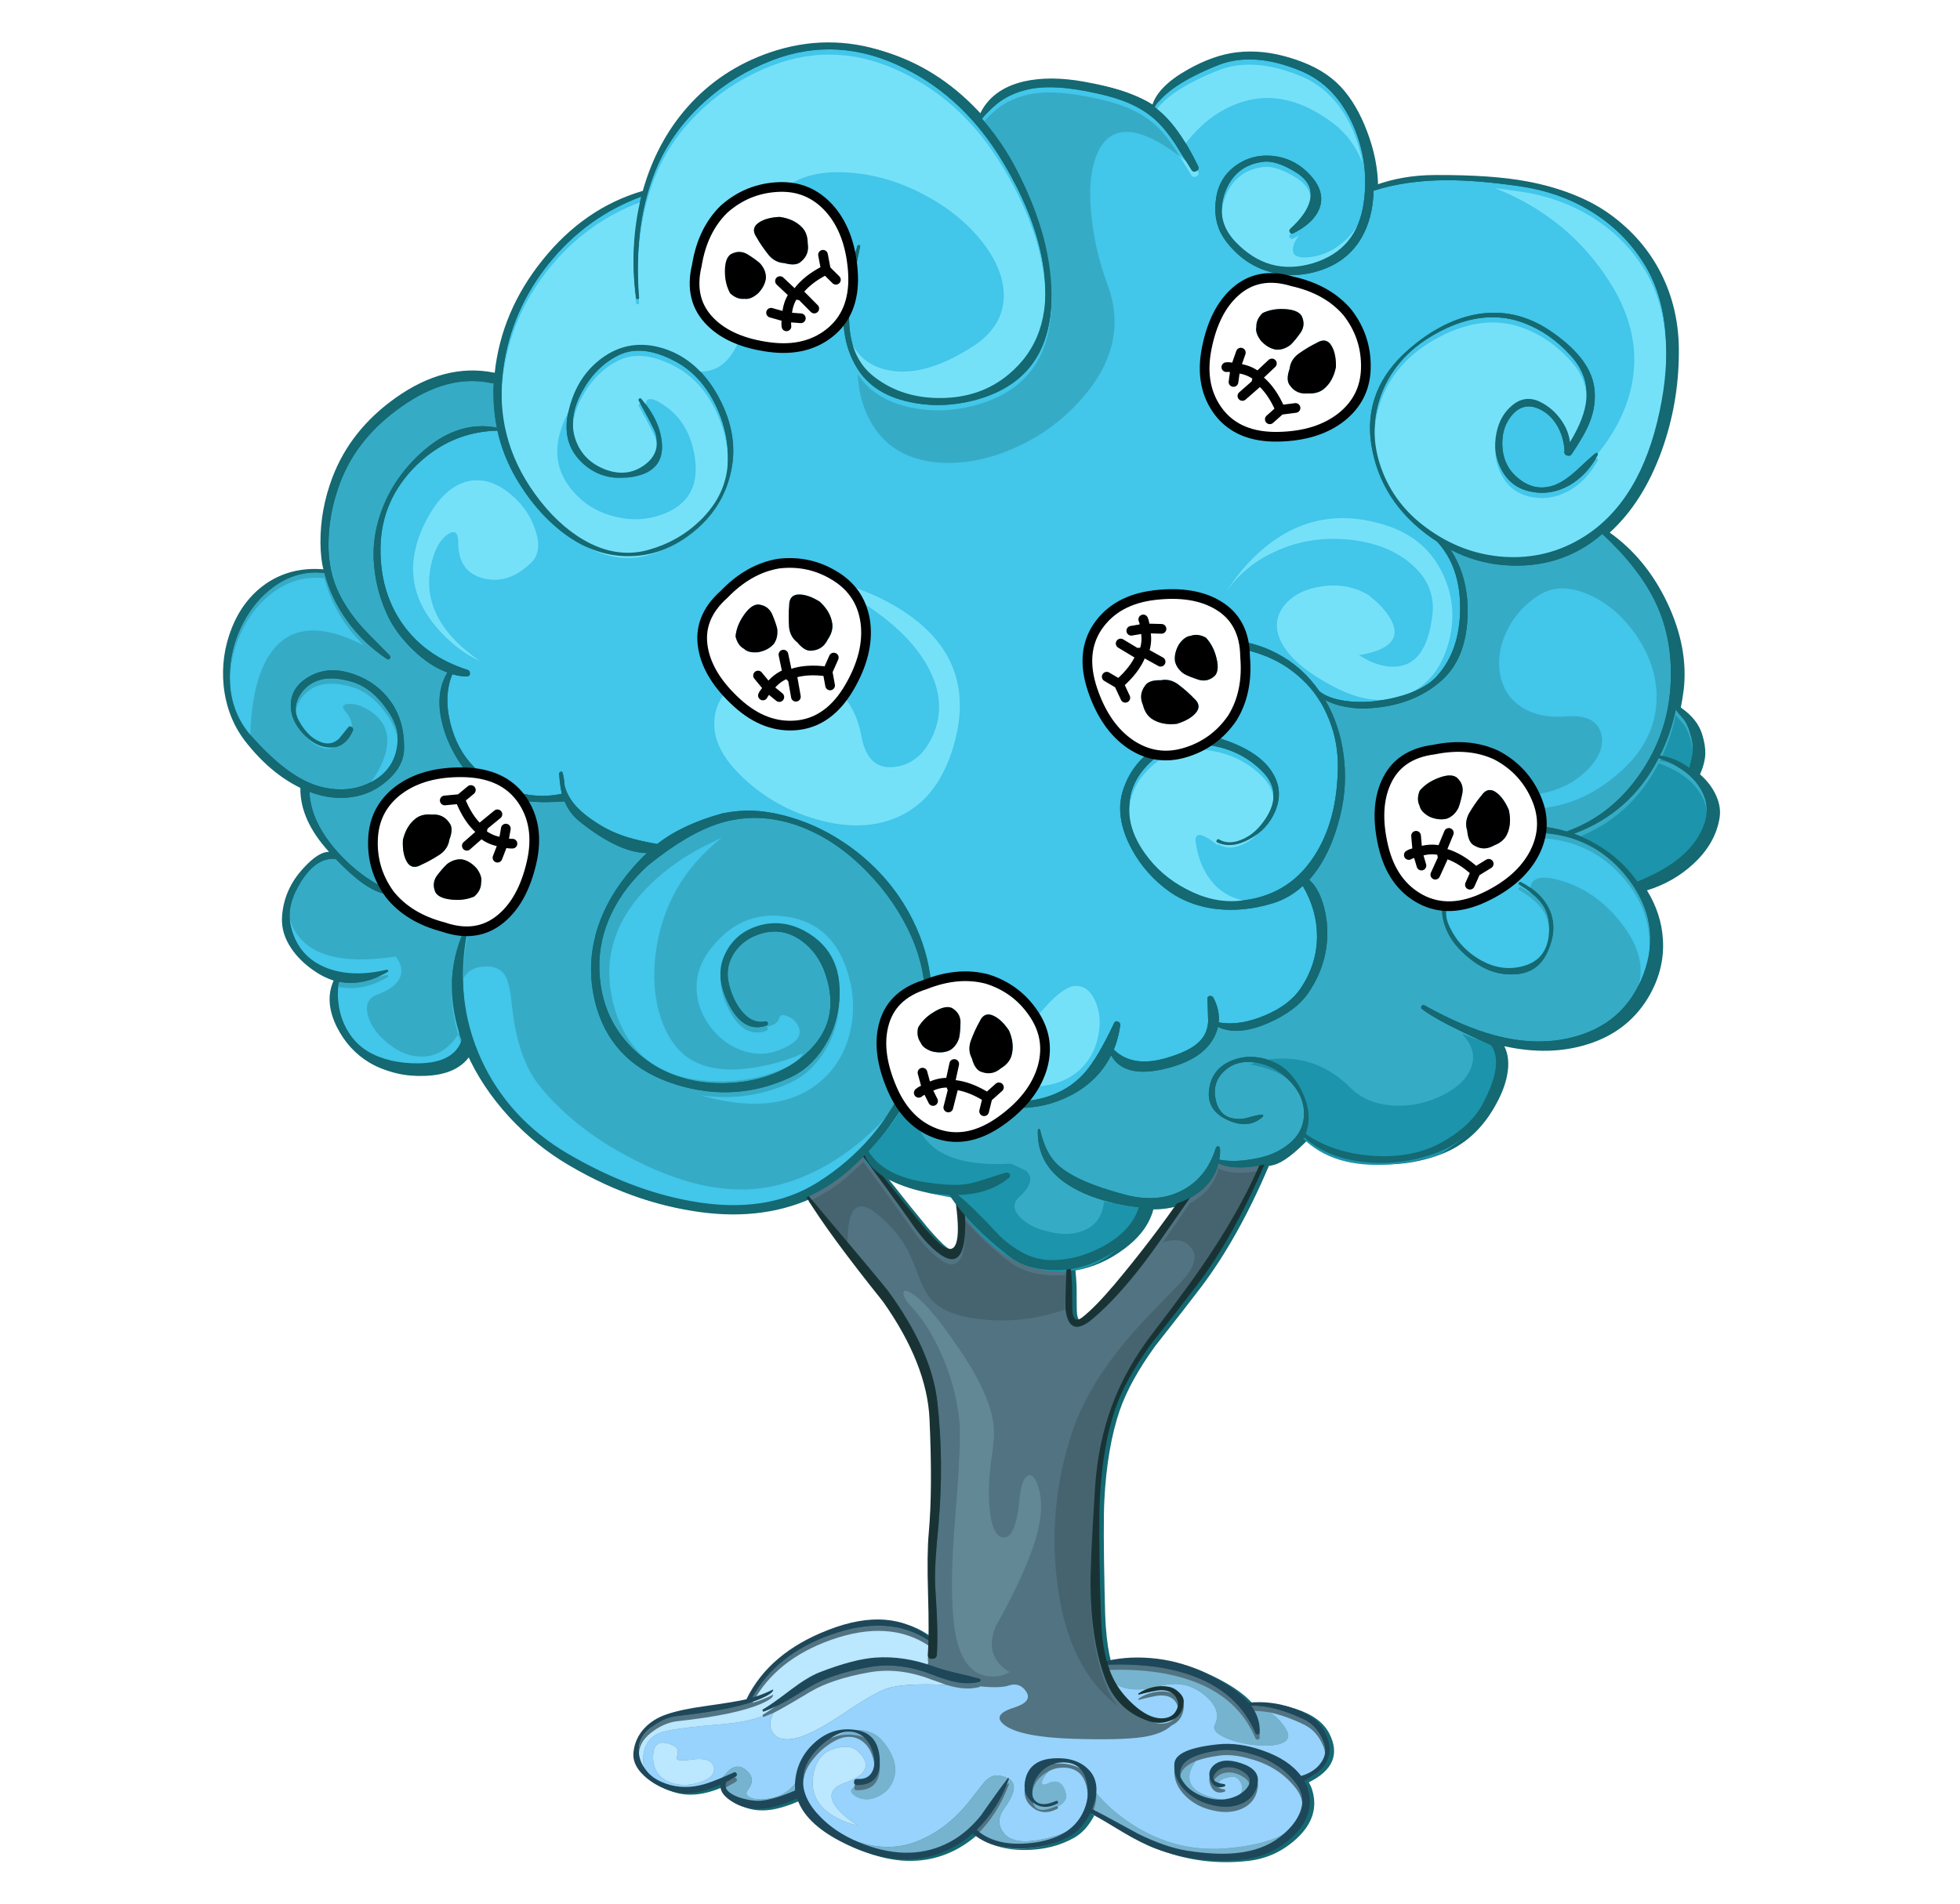 
<svg xmlns="http://www.w3.org/2000/svg" version="1.1" xmlns:xlink="http://www.w3.org/1999/xlink" preserveAspectRatio="none" x="0px" y="0px" width="560px" height="544px" viewBox="0 0 560 544">
<defs>
<filter id="Filter_1" x="-20%" y="-20%" width="140%" height="140%" color-interpolation-filters="sRGB">
<feColorMatrix in="SourceGraphic" type="matrix" values="1.145 -0.128 -0.017 0 0 -0.065 1.082 -0.017 0 0 -0.065 -0.128 1.193 0 0 0 0 0 1 0 " result="result1"/>
</filter>

<g id="fully_grown_0_Layer4_0_FILL">
<path fill="#146972" stroke="none" d="
M 266 28.35
Q 258.85 27 247.35 27.05 240.45 27.05 234.7 29.25 234.65 23.6 232.45 17.85 230.35 12.25 227.05 8.7 223.55 5 217.7 3.15 212.15 1.4 206.85 2 202.05 2.55 196.75 5.55 190.7 8.95 189.5 12.9 186.7 10.95 182.85 9.7 180.05 8.8 175.6 8 168.7 6.75 163.35 7.95 156.6 9.55 154.25 14.9 145.85 5.45 135 1.9 123.3 -2 111.5 2.05 101.5 5.5 94.7 13.2 88.4 20.35 85.6 30.3
L 85.55 30.3
Q 73.65 33.8 65.15 44.4 56.75 54.85 55.4 67.4
L 55.15 67.35
Q 45.2 65.4 35.2 72.5 25.95 79.05 22.25 88.85 19.8 95.4 19.85 102.1 19.9 105.45 20.45 107.5 13.8 106.95 8.7 110.45 4.05 113.7 1.75 119.5 -0.5 125.15 0.1 131.3 0.8 137.7 4.4 142.45 9.5 149.05 15.75 152.1
L 15.75 152.2
Q 15.7 158.7 21.6 165.15 19.45 165.1 16.4 168.45 12.3 172.85 12 178.6 11.85 181.8 13.9 184.85 15.65 187.45 18.6 189.45 20.55 190.8 22.55 191.4 20.6 195.65 23.2 200.9 25.55 205.55 29.75 208.1 34.2 210.8 40.3 210.55 47.1 210.3 49.65 206.1 52.7 213.1 58.45 219.35 63.95 225.25 70.55 229.1 82.35 236.05 94.45 238.05 108.2 240.4 119 235.6 123.5 243 134.6 256.9 143.6 269.65 144.1 280.9 144.75 295.25 143.95 304.05 143.6 308.05 143.8 314.7 143.95 322.7 143.9 325.3 135.85 319 123.25 323.95 111.35 328.65 106.75 338.05 104.7 338.55 98.65 339.4 93.5 340.1 90.55 341.1 87.7 342.05 85.9 344 84 346.05 83.7 348.9 83.45 351.35 85.75 353.55 87.45 355.2 90.15 356.35 94.95 358.45 101.5 355.45 101.15 357.5 104.45 359.3 107.2 360.8 110.8 360.3 113.5 359.9 117.1 358.3 118.7 363.25 125.85 367 131.85 370.15 137.4 370.65 146.15 371.35 152.95 365.4
L 153 365.5
Q 156.5 368.55 162.7 368.5 168.4 368.45 172.7 366 175.2 364.6 176.9 361.25 179.15 362.5 183.5 365.15 187.45 367.5 190.3 368.55 198.9 371.75 208 370.75 213.8 370.15 218.1 366.15 222.9 361.7 221.25 356.25 221.05 355.55 220.55 354.7 227.95 351.05 224.75 344.75 223 341.35 217.95 339.75 213.6 338.3 209.2 338.75 206.3 335.3 199 332.1 194.8 330.25 189.8 329.75 184.75 329.2 180.25 330.25 179.45 327.2 179.15 322.95 179 321.1 178.9 315.7 178.6 302.2 178.85 297.1 179.4 286.45 181.95 278.9 184.05 272.8 189.25 265.65 195.55 257.65 198.55 253.7 206.15 243.65 212.4 228.95
L 213.5 228.7
Q 216.1 228 220.55 223.4 225.4 227.8 233.45 228.5 240.7 229.1 247.4 226.6 254.65 223.9 258.75 216.35 260.45 213.3 261 210.5 261.7 207 260.45 204.5 269.7 206.55 277.45 204.1 286.1 201.4 290.3 193.7 293.15 188.4 292.8 182.75 292.5 177.5 289.55 172.7 294.9 171.05 298.9 167.4 303.35 163.35 304.3 158.25 304.8 155.8 303.6 153.25 302.55 150.95 300.35 149
L 300.45 148.85
Q 301.35 146.8 301.45 144.9 301.5 143.1 300.8 140.85 299.85 137.75 296.45 135.4 296.8 133.65 297.05 131.7 298 123.15 293.7 114.05 289.4 105 281.95 99.7 288.75 93.5 292.55 83 296 73.4 296.05 63.1 296.15 54.75 292.85 47.7 289.5 40.55 283 35.5 276.3 30.25 266 28.35
M 149.5 237.1
Q 151 248.65 146.65 245.5 145.5 244.65 142.75 241.45 140 238.15 134.7 231.45 137.5 233.2 142.15 234.25 145 235 148.15 235.15
L 149.5 237.05 149.5 237.1
M 182.7 246
Q 187.65 242.4 188.85 237.8 191.8 237.8 194.55 236.9 188.6 245.3 181.8 253.45 177.9 258.05 175.3 260.1 173.65 261.4 173.3 259.3 173.2 258.8 173.2 255.65 173.25 253.1 172.95 250.25 178.15 249.35 182.7 246 Z"/>
</g>

<g id="fully_grown_0_Layer3_0_MEMBER_0_FILL">
<path fill="#36ABC6" stroke="none" d="
M 36.25 74.4
Q 27.4 80.65 23.95 89.6 21.85 95.1 21.55 100.5 21.15 106.7 23.2 111.45 24.8 115.15 27.9 118.8 29.25 120.35 33.95 125.05 34.25 125.4 34 125.7 33.8 126.05 33.4 125.8 28.55 122.55 25.3 118 22.05 113.5 20.65 108.25 15.2 107.6 10.45 110.95 6.05 114.1 3.5 119.6 1 125.15 1.4 130.9 1.85 137.1 5.7 141.45 13.2 149.95 19.5 151.75 25.6 153.45 30.45 150.75 35.6 147.9 35.6 141.75 35.6 139.35 33.65 136.45 30.4 131.6 26.1 130.4 22.6 129.4 20.15 129.95 17.25 130.65 15.7 133.1 14.05 135.7 15.4 138.3 17.5 142.2 20.6 142.95 22.25 143.3 23.6 142.1 23.7 142 25.5 139.75 25.85 139.35 26.25 139.7 26.65 140 26.45 140.45 24.85 144.05 21.6 143.85 18.7 143.7 16.25 140.95 13.7 138.2 13.8 135.05 13.9 131.4 17.7 129.3 21.7 127.1 26.8 128.95 31.5 130.65 34.2 134.5 37.05 138.5 36.9 144.25 36.8 147.65 33.6 150.5 30.65 153.15 27 153.85 22.5 154.75 17.6 152.9 17.85 159.15 23.6 165.45 28.9 171.2 35.25 173.5 35.4 173.55 35.35 173.7 35.3 173.85 35.2 173.85 32.35 174.25 28.55 171.6 26.2 169.95 22.95 166.6 19.05 166.2 15.9 171.2 12.95 175.9 13.7 179.75 15 186.45 21.15 188.85 26.4 190.85 33.35 189.2 33.55 189.15 33.65 189.35 33.7 189.55 33.55 189.65 28.5 192.6 23.65 191.65 23.1 193.05 23.6 196.6 24.05 199.5 25.55 201.9 27.1 204.4 29.5 205.85 33.7 208.35 39.85 208.3 47.05 208.2 48.65 203.6 44.45 191.75 49.1 181.3 49.2 181 49.55 181.1 49.85 181.15 49.8 181.5 47.1 195.2 52.6 207.4 58.15 219.55 70.25 226.7 83.1 234.2 95.4 236.4 110.75 239.2 121.25 232.6 133.9 224.65 139.85 210.8 146.25 195.85 140.5 182.65 137.25 175.25 131.4 169.25 125.25 162.9 118.05 160.1 109.45 156.8 101.35 159.3 94.85 161.3 86.7 167.9 81.9 172.25 79.35 177.45 76.55 183.15 76.75 189.25 77.1 199.55 84.45 206.1 91.6 212.45 102.05 212.35 112.25 212.2 118.8 206.4 126.15 199.9 122.9 190.2 121.45 185.8 118 183.3 114.2 180.55 109.85 181.8 106.35 182.8 104.4 185.55 102.35 188.5 103.15 191.95 103.85 195.05 105.55 197.35 107.8 200.3 110.65 199.75 111.05 199.7 111.1 200.1 111.2 200.5 110.8 200.6 106.25 202.15 103.25 196.45 100.45 191.05 102 186.9 103.9 181.95 108.95 180.3 113.85 178.75 118.55 181.25 127.05 185.85 125.55 196.75 124.95 201.4 122.35 205.3 119.65 209.35 115.75 211.15 104.6 216.35 92.6 212.7 79.8 208.8 76.25 197.15 74.25 190.4 75.6 183.7 76.9 177.3 81.2 171.35 83.7 167.95 86.45 165.4 80.6 165.3 72.65 158.9 70.6 157.2 69.65 154.85 62.65 155.35 58.25 154.2 52.3 152.7 48.95 147.95 45.7 143.4 44.6 138.55 43.25 132.7 45.75 128.55 42.15 127.25 38.7 123.9 35.5 120.8 33.75 117.35 31.6 112.95 30.95 108.15 30.25 103.1 31.4 98.55 33.5 90.1 40.2 83.9 47.7 77 55.85 78.6 54.95 74.2 55.2 69.5 55 69.55 54.7 69.5 45.75 67.6 36.25 74.4 Z"/>
</g>

<g id="fully_grown_0_Layer3_0_MEMBER_1_FILL">
<path fill="#527382" stroke="none" d="
M 130.6 227.35
L 128.1 229.7
Q 124.1 233.3 119.45 235.4 134.65 253.4 135.65 254.75 144.5 266.9 145.7 277.4 147.05 289.55 145.95 302.25 145.45 307.55 145.35 309.4 145.1 313.35 145.35 316.55 145.9 324.45 145.6 328.95 145.55 329.8 144.6 329.8 143.7 329.8 143.75 328.9 143.9 327.5 143.9 326.05
L 143.85 326
Q 135.8 320.7 124.05 324.85 112.75 328.85 108 337.7 110.1 337.1 112.2 336.05 112.3 336.8 109.75 337.9 104.6 340.15 92.75 341.45 90.25 341.7 87.85 343.4 85.1 345.3 84.85 347.7 84.55 350.15 86 352.15 87.25 354 89.5 354.95 93.1 356.5 97.05 355.65 99.35 355.2 104.15 353 104.55 352.8 104.75 353.2 104.95 353.6 104.55 353.85
L 102.6 354.95
Q 101.9 356.8 105.05 358 107.7 358.9 109.75 358.75 112.6 358.45 116.7 356.65
L 116.65 355.35
Q 116.9 350.35 120.55 347 124.35 343.5 129.25 344.35 133.7 345.1 133.95 350.35 134.15 355.6 129.3 355.55 128.65 355.55 128.7 354.9 128.75 354.25 129.4 354.3 131.7 354.5 132.55 352.55 133.25 350.7 132.4 348.4 131.55 346 129.55 345.05 127.25 344 124.45 345.65 122.3 346.9 120.7 348.8 118.85 350.9 118.45 353.1 117.55 357.55 121.55 361.75 124.65 365.1 129.6 367.2 139.45 371.3 147.3 367.65 151.4 365.75 154.6 361.75 158 356.85 160.05 354.2 160.15 354.1 160.25 354.15 160.35 354.2 160.3 354.3 158.1 360.4 153.7 364.7 157.75 368.25 165.1 367.35 172.6 366.4 175.2 361.55 177 358.15 176.1 354.65 175.05 350.7 170.95 350.95 168.55 351.1 166.85 352.85 165.35 354.35 165.1 356.3 164.8 358.25 166 359.05 167.3 359.95 169.9 358.8 170.15 358.7 170.3 358.95 170.4 359.25 170.15 359.35 167.3 360.8 165.1 359.05 162.9 357.3 163.7 354.2 164.7 350.35 169.55 350.1 174.1 349.85 176.6 352.45 178.05 353.95 178.15 356.2 178.2 358.2 177.25 360.45 180.4 362.05 186.65 365.5 192.25 368.25 196.65 368.95 202.45 369.85 206.5 369.45 212 368.95 215.6 366.15 218.6 363.8 219.65 361.2 221 357.9 218.75 355.05 215.35 350.75 209.7 349.2 205.85 348.05 203.05 348.5 194.35 349.7 195.3 353.95 196.7 356.85 200.25 358 203.7 359.15 206.7 357.8 208.3 357.05 209.1 355.8 210.05 354.2 208.35 353 207.3 352.2 205.85 351.95 203.45 351.65 202.3 353.25 201.15 354.9 204.1 355.35 204.35 355.3 204.4 355.55 204.5 355.8 204.25 355.85 202.35 356.5 201.5 354.7 200.65 352.85 202.05 351.55 203.95 349.85 207.65 351.1 211.5 352.35 211.05 355.1 210.55 358.15 207.75 359.35 205.2 360.45 201.85 359.65 198.5 358.9 196.3 356.7 193.85 354.3 194.05 351.2 194.25 348.15 202.95 347.25 207.2 346.8 212.05 348.5 217.4 350.35 219.9 353.7 222.5 352.95 223.85 351.15 225.45 349.05 224.45 346.6 223.2 343.5 220.6 342.2 214.4 339.25 209.7 339.35 211.6 341.9 211.45 344.8 211.45 345.15 211.1 345.2 210.7 345.25 210.6 344.95 207.15 336.8 198.1 333.4 190.9 330.65 180.5 331 181 332.65 181.6 333.85 182.95 336.6 185.6 339.05 188.7 341.9 191.35 341.95 193.55 341.95 194.4 340.4 195.05 339.2 194.7 338.3 193.95 336.15 191.2 336.2 190.15 336.25 186.8 337.1 186.7 337.15 186.7 337.05 186.65 336.95 186.7 336.9 187.9 336 189.65 335.6 191.35 335.2 192.85 335.5 194.05 335.7 195 336.65 196.1 337.65 195.95 338.8 195.7 341.55 193.15 342.45 191.05 343.25 188.8 342.5 182.6 340.4 180.15 334.35 177.1 326.65 176.95 314.95 176.9 310.15 177.85 295.05 178.45 285.85 181.3 278.2 184.15 270.45 189.75 263.2 197.3 253.4 201.65 246.85 207.55 237.85 211.4 229.15 206 230.15 203.05 228.7 201.9 233.25 197.2 235.8 190.35 245.7 188 248.8 182.3 256.3 177.4 260.4 173 264.1 172 259.5 171.5 257.05 172 250.35
L 171.3 250.45
Q 164.25 250.8 160.25 247.6 155.45 243.9 151.3 239.25 151.6 243.9 150.8 246.25 149.6 249.65 146.25 247.25 143.35 245.2 140.2 240.55 137.4 236.6 130.6 227.35
M 121.55 332.6
Q 128.6 329.85 133.1 329.55 138.9 329.15 144.9 331.35 146.65 332 149.6 332.7 153.05 333.5 154.25 333.85 154.5 333.9 154.5 334.2 154.5 334.4 154.25 334.5 152 335.05 149.3 334.5 147.55 334.15 144.45 332.95 137.85 330.4 131.75 331.5 124.15 332.85 119.7 335.5 118.15 336.45 115.15 338.25 112.55 339.7 110.35 340.55 110.15 340.65 110.05 340.4 109.95 340.2 110.15 340.1 111.75 339.2 115.75 336.15 119.2 333.55 121.55 332.6 Z"/>
</g>

<g id="fully_grown_0_Layer3_0_MEMBER_2_FILL">
<path fill="#36ABC6" stroke="none" d="
M 293.1 145.5
Q 296.2 145.9 299.1 148 299.65 145.8 299.75 145.15 299.95 143.6 299.6 142.15 298.9 139.1 297.75 137.85 296.75 136.75 296.35 136.1 295.3 141.1 293.1 145.5 Z"/>
</g>

<g id="fully_grown_0_Layer3_0_MEMBER_3_FILL">
<path fill="#42C6EA" stroke="none" d="
M 264.6 29.35
Q 256 28.1 249.55 28.1 241.25 28.15 234.7 30.25 234.55 35.85 232.2 39.9 229.6 44.35 224.55 46.25 218.85 48.35 213.5 46.8 208.15 45.3 204.5 40.45 202.05 37.15 202.45 32.75 202.8 28.25 205.9 25.65 209.45 22.7 214.1 23.15 218.6 23.6 221.8 27.1 224.9 30.5 223.65 33.85 222.5 36.85 218.3 38.95 217.85 39.15 217.6 38.75 217.35 38.35 217.7 38 221.05 34.95 221.7 32.25 222.55 28.8 218.85 26.5 214.8 24 212.15 24.35 206.35 25.1 204.35 30.7 202.4 36.3 206.45 40.6 213.2 47.75 222.3 45.05 231.4 42.3 232.7 32.55 233.8 24.55 230.6 17.05 227.05 8.9 220.05 5.9 210 1.65 202.55 4.8 192.75 8.8 190.05 13.2
L 190.05 13.25 190.3 13.4
Q 194.8 16.75 198.9 25.25 199.2 25.85 198.55 26.25 197.95 26.6 197.55 26.05 195.35 22.5 194.25 20.75 192.2 17.65 190.3 15.9 187.95 13.75 184.7 12.35 182.15 11.25 178.3 10.4 169 8.3 163.7 9.7 160.8 10.45 158.7 11.9 156.8 13.2 154.8 15.55 158.95 20.3 161.85 25.9 169.4 40.45 168.95 52.95 168.4 69.1 153.1 73.05 146.4 74.75 140 73.35 132.55 71.75 129.3 66.4 126.1 61.2 126.6 54.1 126.95 49.3 129.4 41.5 129.5 41.3 129.75 41.35 130 41.4 129.95 41.6 127.75 51.95 127.7 55.7 127.55 64.2 132.85 68.25 138.55 72.65 146.55 72.55 154.55 72.45 160.15 67.8 169.2 60.35 167.45 46.7 166.15 36.2 159.1 24.45 151.3 11.4 139.05 5.3 125.45 -1.55 111.95 3.65 104.3 6.6 98.25 12.05 91.95 17.75 88.7 24.95 83.6 36.4 84.85 52.05 84.9 52.3 84.6 52.35 84.3 52.4 84.25 52.1 82.8 41.45 85.3 31.45 74.1 35.6 66.45 45.1 58.8 54.6 57.15 66.5 55.25 80.55 63.6 92.1 68.05 98.3 73.55 101.5 80.2 105.35 86.7 103.55 92.85 101.85 97.3 97.55 102.15 92.85 102.85 86.9 103.5 80.6 100.65 74.4 97.6 67.85 92.1 65 85.45 61.5 80.7 63.8 76.1 66.05 73.3 71.1 70.25 76.55 71.95 81.2 73.45 85.3 77.75 87.05 82.3 88.85 85.9 86.25 89.4 83.75 88.15 79.6 87.85 78.65 84.75 73.05 84.65 72.85 84.9 72.65 85.1 72.5 85.3 72.7 89.15 77.2 89.5 81.8 89.95 87.45 83.7 88.6 77.65 89.7 73.45 85.95 69.15 82.05 70.3 75.95 71.8 68.45 77.2 64.45 82.95 60.2 90.05 62.5 97 64.8 101.1 72.4 105.1 79.85 103.7 87.05 102.2 94.9 95.65 100.1 88.95 105.4 80.95 104.75 74.45 104.2 68.55 99.4 63.5 95.3 59.75 88.9 57.1 84.35 55.95 79.2 46.4 79.45 39.4 86.3 32.3 93.3 32.1 102.95 31.95 112.05 36.6 118.65 41.25 125.25 49.8 128 50.35 128.15 50.35 128.75 50.3 129.35 49.7 129.35 48.2 129.35 46.75 128.9 44.95 133.3 46.35 138.9 47.7 144.3 51.15 147.8 54.05 150.8 58.35 152.45 63.65 154.45 69.1 153.3 68.7 151.65 68.55 149.25 68.55 148.9 68.85 148.8 69.2 148.7 69.25 149.05 69.5 149.75 69.65 151.55 70.05 153.4 71.5 155.25 73.15 157.35 76.7 159.55 79.35 161.2 82.45 162.15 84.65 162.85 88.55 163.55 93.65 159.55 101.85 157.3 105.05 156.65 108 156.75 110.85 156.85 114.1 157.65 122.1 159.65 128.95 164.9 135.75 170.15 139.8 177.4 146.55 189.55 143.8 203.35 144.55 209.55 152.55 213.35 159.85 216.85 165.8 215.7 172 214.5 175.85 210.1 178.4 207.2 181.75 200.1 182 199.55 182.55 199.8 183.1 200.05 183 200.6 182.65 203.15 181.7 205.5 185.5 209.25 192.45 207.2 197.4 205.75 199.25 203.75 200.8 202.2 200.95 199.7 200.85 196.7 200.8 195.15 200.75 194.65 201.25 194.55 201.75 194.5 202 194.9 203.35 197.45 203.1 199.95 207.35 200.7 212.45 198.55 217.5 196.45 219.85 192.95 223.1 188.05 223.15 182.55 223.2 177.15 220.25 172.1 217.55 174.6 214.1 175.65 208.25 177.45 202.55 176.8 196.4 176.05 191.9 172.4 187.3 168.7 184.8 163.5 181.9 157.4 183.65 152.35 185.75 146.1 191.75 143.1 197.75 140.1 203.95 142.2 211.6 144.75 214.15 149.15 216.35 152.8 214.6 156.9 213.05 160.55 209.4 162.55 205.7 164.6 202.75 163.2 202.5 163.1 202.7 162.75 202.9 162.45 203.15 162.6 205.05 163.75 207.65 162.7 210.1 161.75 211.95 159.35 216.5 153.45 212.15 148.9 207.8 144.4 201.3 143.4 194.4 142.35 189.9 146.2 185.05 150.3 184.85 155.75 184.6 160.65 188.05 165.45 191.3 170.05 196.5 172.75 201.9 175.6 207.1 175.15 217.15 174.35 222.55 166.05 227.25 158.85 227.4 148.05 227.5 142.9 225.65 138.25 223.75 133.35 220.1 129.95 216.5 126.55 211.85 124.9 208.9 123.8 202.4 122.65 202.05 122.6 202.1 122.25 202.15 121.85 202.5 121.85 209.35 121.7 214.95 124.65 220.15 127.35 223.65 132.4 225.7 134.05 229.8 134.45 233.1 134.75 236.05 134.25 244.5 132.85 247.65 129.25 252.3 124.05 252.35 115.55 252.4 107 247.65 101.85 236.9 94.85 234.5 83.55 231.9 71.2 242 62.5 248.75 56.7 255.8 55.45 263.6 54.1 270.6 58.75 278.85 64.3 279.7 70.35 280.2 73.95 278.75 77.55 277.8 80 275.1 84 274.75 84.5 274.1 84.25 273.9 84.25 273.8 84.05 273.5 83.75 273.65 83.3 273.5 80.9 272.5 78.85 271.35 76.55 269.5 75.35 265.7 72.9 263 75.95 260.6 78.75 261 82.95 261.4 86.85 264.55 89.2 267.85 91.7 271.65 90.3 273.7 89.5 276.05 87.35 279.35 84.25 280 83.8 280.2 83.65 280.35 83.85 280.55 84.05 280.4 84.25 278.2 88.3 274.65 90.35 270.75 92.55 266.55 91.6 262.65 90.75 260.75 87.1 258.95 83.7 259.75 79.7 260.45 76.2 262.85 74.15 265.6 71.75 268.8 73.4 271.15 74.6 272.75 76.75 274.45 79 274.75 81.55 277.75 76.65 278.1 72.8 278.55 67.95 275 64 270.75 59.25 265.25 57.2 257.3 54.25 248.25 58.95 239.4 63.55 236.3 71.7 233.5 79.1 236.25 86.85 238.9 94.25 245.5 99.05 252.7 104.35 261.25 104.95 270.1 105.55 277.6 100.85 289.2 93.55 293.05 75.2 294.85 66.75 294.25 59.5 293.6 50.8 289.55 44.65 285.45 38.3 278.8 34.3 272.45 30.5 264.6 29.35 Z"/>
</g>

<g id="fully_grown_0_Layer3_0_MEMBER_4_FILL">
<path fill="#36ABC6" stroke="none" d="
M 300.7 162.4
Q 304.25 156.85 301.35 152.2 298.95 148.2 292.85 146 287.15 157.15 275.55 161.45 283.75 164.5 288.55 171.25
L 288.75 171.1
Q 297.35 167.65 300.7 162.4 Z"/>
</g>

<g id="fully_grown_0_Layer3_0_MEMBER_5_FILL">
<path fill="#36ABC6" stroke="none" d="
M 224.8 134.15
Q 227.75 139.15 228.55 145.25 229.4 151.35 227.95 157.5 225.9 166.05 221.55 170.85 223.35 172.4 224.35 175.65 225.2 178.4 225.25 181.2 225.4 188 221.4 193.9 218.9 197.6 213.15 200.1 206.9 202.8 202.95 200.85 201.45 207.05 192.6 209.3 183.85 211.55 181.15 206.65 178.5 211.95 172.9 214.85 167.6 217.6 161.45 217.4 155.25 217.25 150.5 214.15 145.3 210.75 143.5 204.85 140.65 216.65 131.65 226.25 134.8 231.35 143.55 232.6 147.8 233.25 150.65 233.05 152.6 232.9 155.25 232 158.95 230.8 159.7 230.6 160.2 230.5 160.45 230.9 160.7 231.3 160.3 231.65 156.3 235 149.9 235.15 152.9 237.55 158.45 243.55 163.6 248.35 168.65 248.45 174.1 248.55 179.4 245.7 185.25 242.55 186.8 237.7 180.35 236.9 175.7 234.85 165.9 230.55 166.2 221.95 166.2 221.75 166.4 221.7 166.6 221.65 166.65 221.85 167.75 226.65 170.2 228.95 174 232.5 184.2 235.15 190.55 236.8 195.5 234.3 200.6 231.7 202.5 225.6 202.6 225.25 202.95 225.25 203.35 225.25 203.35 225.65 203.45 226.85 203.2 227.95 206 228.5 209.65 227.9 213.3 227.35 215.65 225.95 220.5 223.15 220.5 218.55 220.5 214.05 216 210.5 213.5 208.55 210.35 208.1 206.85 207.65 204.55 209.6 201.65 212 202.5 215.8 203.35 219.7 207.4 219.65 208.25 219.65 209.7 219.2 211.2 218.8 211.95 218.75 212.1 218.75 212.15 218.9 212.2 219.1 212.1 219.2 209.2 221.8 205 219.9 200.75 218 201.1 214 201.5 209.55 205.6 207.8 209.35 206.2 213.55 207.7 217.65 209.15 220 213.85 222.35 218.6 220.85 222.7 226.25 226.5 234.2 227.15 242.25 227.75 248.1 224.7 254.25 221.4 256.8 216.85 261.4 208.4 258.65 204.6 256 203.4 252.95 201.95 246.9 199.05 244.55 197.2 244.25 196.95 244.5 196.6 244.7 196.25 245.05 196.45 252.95 200.85 259.3 202.55 267.55 204.8 274.8 203.1 285.8 200.5 289.7 190.2 293.65 179.8 286.65 170.65 280.35 162.45 270.4 161.4 260 160.3 253.55 168.4 251.1 171.5 250.15 173.85 248.8 177.35 250.05 180.1 252.1 184.75 256.65 187.3 260.8 189.6 265.05 188.5 269.7 187.35 270.4 182.5 270.9 178.6 269.25 176.05 267.95 174 264.4 171.85 264.15 171.7 264.3 171.45 264.5 171.2 264.75 171.3 269.2 173.6 270.7 177.25 272.25 181.05 270.15 185.6 268.15 190.05 263.15 190.15 258.75 190.3 254.85 187.35 250.25 183.9 249.05 179.6 247.7 174.9 250.9 170.3 254.2 165.5 258.4 162.75 263.35 159.55 268.5 159.95 271.1 160.1 274.1 161
L 274.2 160.95
Q 283.15 157.7 288.95 149.35 294.6 141.3 295.25 131.55 295.9 122.2 292.35 114.5 289 107.35 281.35 100.25 272.8 107.55 261.3 106.65 255.6 106.2 250.4 103.5 254.25 109.4 253.85 117.45 253.45 125.85 248.55 130.2 242.55 135.55 232.95 135.9 231 135.95 228.95 135.55 226.5 135.1 224.8 134.15 Z"/>
</g>

<g id="fully_grown_0_Layer2_0_MEMBER_0_FILL">
<path fill="#42C6EA" stroke="none" d="
M 48.95 190.05
Q 48.95 185.55 49.8 181.5 49.85 181.15 49.55 181.1 49.2 181 49.1 181.3 44.85 190.75 47.95 201.35
L 48.7 200.2
Q 48.25 198.6 48.05 196.5 47.65 192.35 48.95 190.05 Z"/>
</g>

<g id="fully_grown_0_Layer2_0_MEMBER_1_FILL">
<path fill="#75E1F9" stroke="none" d="
M 198.55 26.25
Q 199.2 25.85 198.9 25.25 196.75 23.35 195.1 22.1
L 197.55 26.05
Q 197.95 26.6 198.55 26.25 Z"/>
</g>

<g id="fully_grown_0_Layer2_0_MEMBER_2_FILL">
<path fill="#42C6EA" stroke="none" d="
M 53.7 187.45
Q 50.3 187.45 48.95 190.05 48.9 201.35 54.5 211 60.1 220.75 70.25 226.7 83.1 234.2 95.4 236.4 110.75 239.2 121.25 232.6 131.4 226.3 137.65 215.3 133.05 221.25 126.75 225.7 119.3 230.9 111.45 232.45 99.75 234.7 85.05 227.5 71.95 221.1 64.45 211.7 60.05 206.2 58.9 195.35 58.45 191.1 57.7 189.65 56.6 187.45 53.7 187.45 Z"/>
</g>

<g id="fully_grown_0_Layer2_0_MEMBER_3_FILL">
<path fill="#42C6EA" stroke="none" d="
M 13.6 177.85
Q 13.55 178.75 13.7 179.75 15 186.45 21.15 188.85 26.4 190.85 33.35 189.2 33.55 189.15 33.65 189.35 33.7 189.55 33.55 189.65 28.5 192.6 23.65 191.65 23.1 193.05 23.6 196.6 24.05 199.5 25.55 201.9 27.1 204.4 29.5 205.85 33.7 208.35 39.85 208.3 47.05 208.2 48.65 203.6
L 47.95 201.35
Q 45 205.75 40.7 205.85 37.05 205.95 33.6 203.15 30.4 200.55 29.55 197.5 28.65 194.25 31.45 193.2 36.45 191.35 36.35 188.2 36.3 187.2 35.75 186.25
L 35.2 185.45
Q 16.85 188.2 13.6 177.85 Z"/>
</g>

<g id="fully_grown_0_Layer2_0_MEMBER_4_FILL">
<path fill="#42C6EA" stroke="none" d="
M 108.95 180.3
Q 113.85 178.75 118.55 181.25 127.05 185.85 125.55 196.75 124.95 201.4 122.35 205.3 119.65 209.35 115.75 211.15 107.2 215.15 97.35 213.75 114.6 218.65 123.25 209.6 126.85 205.85 128 200.35 129.15 195.1 127.7 189.7 124.8 178.75 114.95 177.3 105.4 175.85 99.2 184.2 96.35 188 96.6 192.45 96.85 196.4 99.4 199.8 101.9 203.1 105.55 204.5 109.4 205.95 112.95 204.7 119.25 202.45 117.05 199.15 116.25 198 114.95 197.55 113.65 197.1 113.45 197.95 113.15 199.35 110.85 199.75 111.1 199.85 111.1 200.2 111.1 200.5 110.8 200.6 106.25 202.15 103.25 196.45 100.45 191.05 102 186.9 103.9 181.95 108.95 180.3 Z"/>
</g>

<g id="fully_grown_0_Layer2_0_MEMBER_5_FILL">
<path fill="#42C6EA" stroke="none" d="
M 10 123.1
Q 15.85 115.35 28.7 121.95 22.75 116.15 20.65 108.25 15.25 107.6 10.5 110.9 6.15 113.95 3.6 119.45 1.1 124.9 1.45 130.6 1.8 136.75 5.5 141.15 5.75 128.7 10 123.1 Z"/>
</g>

<g id="fully_grown_0_Layer2_0_MEMBER_6_FILL">
<path fill="#42C6EA" stroke="none" d="
M 20.15 129.95
Q 17.25 130.65 15.7 133.1 14.05 135.7 15.4 138.3 17.5 142.2 20.6 142.95 22.25 143.3 23.6 142.1 23.7 142 25.5 139.75 25.7 139.5 26.05 139.6 26.8 137.6 24.95 135.45 23.75 134.05 25.55 133.9 27.35 133.75 29.6 135.1 35.95 138.95 31.95 146.95 30.4 149.95 28.45 151.6 31.7 150.55 33.55 148.1 35.6 145.45 35.6 141.75 35.6 139.35 33.65 136.45 30.4 131.6 26.1 130.4 22.6 129.4 20.15 129.95 Z"/>
</g>

<g id="fully_grown_0_Layer2_0_MEMBER_7_FILL">
<path fill="#466470" stroke="none" d="
M 211.4 229.15
Q 206 230.15 203.05 228.7 201.9 233.25 197.2 235.8
L 191.7 243.75
Q 196.3 242.3 197.95 245.7 198.85 247.6 196.25 250.9 195.35 252 189.25 258.25 177.05 270.8 173.2 282.45 168.2 297.5 170.15 313.15 172.25 330.75 182.65 338.45 181 336.6 180.15 334.35 177.1 326.65 176.95 314.95 176.9 310.15 177.85 295.05 178.45 285.85 181.3 278.2 184.15 270.45 189.75 263.2 197.3 253.4 201.65 246.85 207.55 237.85 211.4 229.15 Z"/>
</g>

<g id="fully_grown_0_Layer2_0_MEMBER_8_FILL">
<path fill="#BBE7FF" stroke="none" d="
M 144.45 332.95
Q 137.85 330.4 131.75 331.5 124.15 332.85 119.7 335.5 114.05 338.9 112.3 339.75 111 342 112.05 343.7 113.15 345.55 116.3 345.05 119.65 344.5 126.25 340.1 133.2 335.4 135.7 334.7 139.3 333.65 147.55 334.05
L 144.45 332.95 Z"/>
</g>

<g id="fully_grown_0_Layer2_0_MEMBER_9_FILL">
<path fill="#76B3CE" stroke="none" d="
M 211.1 345.2
Q 210.7 345.25 210.6 344.95 207.15 336.8 198.1 333.4 190.9 330.65 180.5 331 181.05 332.65 181.5 333.6 185.1 335.95 191.05 334.3 196.3 332.9 200.15 336.1 203.85 339.15 202.3 342.2 201.65 343.55 204.3 344.75 206.75 345.9 210.25 346.3 213.9 346.7 215.85 346 218.1 345.15 216.8 343.05 215.4 340.75 213.45 339.65 211.2 339.3 209.7 339.35 211.6 341.9 211.45 344.8 211.45 345.15 211.1 345.2 Z"/>
</g>

<g id="fully_grown_0_Layer2_0_MEMBER_10_FILL">
<path fill="#76B3CE" stroke="none" d="
M 124.8 344.6
Q 127.1 343.95 129.25 344.35 133.7 345.1 133.95 350.35 134.15 355.6 129.3 355.55 128.65 355.55 128.75 354.9 127.3 355.7 129.1 356.8 130.95 357.85 133.05 357.05 136.1 355.9 136.9 352.95 137.8 349.5 134.7 345.7 131.35 341.55 124.8 344.6 Z"/>
</g>

<g id="fully_grown_0_Layer2_0_MEMBER_11_FILL">
<path fill="#76B3CE" stroke="none" d="
M 186.65 365.5
Q 192.25 368.25 196.65 368.95 202.45 369.85 206.5 369.45 212 368.95 215.6 366.15 217.7 364.55 219 362.5 215.1 366.65 203.95 367.45 194.6 368.05 186.3 363.05 181.45 360.1 178.1 356.1 178.25 358.05 177.25 360.45 180.4 362.05 186.65 365.5 Z"/>
</g>

<g id="fully_grown_0_Layer2_0_MEMBER_12_FILL">
<path fill="#76B3CE" stroke="none" d="
M 170.25 358.9
Q 172.3 357.75 171.95 356.3 171.05 352.75 168.2 354.2 166.9 354.8 167.05 353.8 167.25 352.85 168.45 351.65 164.8 353.55 165.05 357.2 165.35 360.9 169.9 358.8 170.1 358.75 170.25 358.9 Z"/>
</g>

<g id="fully_grown_0_Layer2_0_MEMBER_13_FILL">
<path fill="#76B3CE" stroke="none" d="
M 195.3 353.95
Q 196.7 356.85 200.25 358 203.7 359.15 206.7 357.8 208.3 357.05 209.1 355.8 210.05 354.2 208.35 353 207.3 352.2 205.85 351.95 203.75 351.7 202.5 353.05 201.25 354.4 203.2 355.1 202.6 354.4 203.25 353.75 203.95 353 205.7 352.8 206.7 352.65 207.4 353.65 208.05 354.6 207.8 355.7 207.05 358.6 201.45 356.95 197.45 355.75 197.15 353.35 196.9 351.65 198.4 349.6 194.65 351.15 195.3 353.95 Z"/>
</g>

<g id="fully_grown_0_Layer2_0_MEMBER_14_FILL">
<path fill="#97D3FC" stroke="none" d="
M 135.7 334.7
Q 133.2 335.4 126.25 340.1 119.65 344.5 116.3 345.05 113.15 345.55 112.05 343.7 111 342 112.3 339.75
L 110.35 340.55
Q 110.15 340.6 110.05 340.4 106.85 341.7 101 342.15 93.6 342.75 90.45 343.45 86.9 344.2 86 347.1 85.3 349.25 86.15 352.4 87.35 354.05 89.5 354.95 93.7 356.75 98.5 355.25 100.95 354.1 102.55 352.2 104.55 349.7 106.7 351.45 108.8 353.2 107.05 355.45 106.35 356.35 107.25 356.9 108.15 357.45 109.9 357.4 114.35 357.25 116.8 354.05 117.35 350.7 119.5 348.1 121.7 345.45 124.8 344.6 131.35 341.55 134.7 345.7 137.8 349.5 136.9 352.95 136.1 355.9 133.05 357.05 130.95 357.85 129.1 356.8 127.3 355.7 128.75 354.9 128.75 354.25 129.4 354.3 131.7 354.5 132.55 352.55 133.25 350.7 132.4 348.4 131.55 346 129.55 345.05 127.25 344 124.45 345.65 122.3 346.9 120.7 348.8 118.85 350.9 118.45 353.1 117.6 357.5 121.4 361.65 125.55 364.75 129.75 366.15 135.65 368.05 140.95 366.2 147.5 363.85 152.45 357.5 155.05 354.15 155.4 353.75 156.85 352.3 158.3 352.55 161.35 353.05 161.3 355.05 161.25 356.6 159.3 359.3 157.55 361.75 159 363.95 160.5 366.2 164.3 365.95 166.95 365.75 169.6 364.95 172.55 364.05 174.45 362.7 175 362 175.2 361.55 177 358.15 176.1 354.65 175.05 350.7 170.95 350.95 169.65 351 168.45 351.65 167.25 352.85 167.05 353.8 166.9 354.8 168.2 354.2 171.05 352.75 171.95 356.3 172.3 357.75 170.25 358.9 170.45 359.2 170.15 359.35 167.3 360.8 165.1 359.05 162.9 357.3 163.7 354.2 164.7 350.35 169.55 350.1 174.1 349.85 176.6 352.45 178 354 178.1 356.1 181.45 360.1 186.3 363.05 194.6 368.05 203.95 367.45 215.1 366.65 219 362.5 221.5 358.5 218.75 355.05 215.35 350.75 209.7 349.2 205.85 348.05 203.05 348.5 200.2 348.9 198.4 349.6 196.9 351.65 197.15 353.35 197.45 355.75 201.45 356.95 207.05 358.6 207.8 355.7 208.05 354.6 207.4 353.65 206.7 352.65 205.7 352.8 203.95 353 203.25 353.75 202.6 354.4 203.2 355.1 203.65 355.3 204.1 355.35 204.35 355.3 204.4 355.55 204.5 355.8 204.25 355.85 202.35 356.5 201.5 354.7 200.65 352.85 202.05 351.55 203.95 349.85 207.65 351.1 211.5 352.35 211.05 355.1 210.55 358.15 207.75 359.35 205.2 360.45 201.85 359.65 198.5 358.9 196.3 356.7 193.85 354.3 194.05 351.2 194.25 348.15 202.95 347.25 207.2 346.8 212.05 348.5 217.4 350.35 219.9 353.7 222.5 352.95 223.85 351.15 225.45 349.05 224.45 346.6 223.2 343.5 220.6 342.2 216.8 340.35 213.45 339.65 215.4 340.75 216.8 343.05 218.1 345.15 215.85 346 213.9 346.7 210.25 346.3 206.75 345.9 204.3 344.75 201.65 343.55 202.3 342.2 203.85 339.15 200.15 336.1 196.3 332.9 191.05 334.3 185.1 335.95 181.5 333.6
L 181.6 333.85
Q 182.95 336.6 185.6 339.05 188.7 341.9 191.35 341.95 193.55 341.95 194.4 340.4 195.05 339.2 194.7 338.3 193.95 336.15 191.2 336.2 190.15 336.25 186.8 337.1 186.7 337.15 186.7 337.05 186.65 336.95 186.7 336.9 187.9 336 189.65 335.6 191.35 335.2 192.85 335.5 194.05 335.7 195 336.65 196.1 337.65 195.95 338.8 195.7 341.3 193.45 342.35 191.55 344.1 187.6 344.7 183.15 345.35 173.45 345.05 162.85 344.7 159.55 342.35 156.55 340.2 161.3 338.7 165.15 337.5 163.85 335.45 162.5 333.4 160.2 334.2 158.4 334.75 154.45 334.35
L 154.25 334.5 154 334.55
Q 151.25 335.2 147.55 334.05 139.3 333.65 135.7 334.7
M 92.3 346.7
Q 93.05 347.15 92.55 348.8 92.2 349.8 95.45 349.3 99.6 348.7 100.1 350.8 100.55 352.85 97.2 353.95 93.7 355.05 90.85 353.8 87.7 352.4 87.7 348.8 87.7 345.6 90 345.85 91.15 345.95 92.3 346.7
M 126.8 354.05
Q 122.85 355.45 124.7 358.45 126.05 360.65 129.45 362.7 127 362.25 124.6 360.85 119.85 358.05 120.3 353.2 120.8 348.15 124.7 347.05 127.9 346.1 129.45 347.55 133.75 351.6 126.8 354.05 Z"/>
</g>

<g id="fully_grown_0_Layer2_0_MEMBER_15_FILL">
<path fill="#76B3CE" stroke="none" d="
M 155.4 353.75
Q 155.05 354.15 152.45 357.5 147.5 363.85 140.95 366.2 135.65 368.05 129.75 366.15 125.55 364.75 121.4 361.65 124.45 364.9 129.6 367.2 139.45 371.3 147.3 367.65 151.4 365.75 154.6 361.75 158 356.85 160.05 354.2 160.15 354.1 160.25 354.15 160.35 354.2 160.3 354.3 158.1 360.4 153.7 364.7 157.5 368 164.3 367.4 171.3 366.85 174.45 362.7 172.55 364.05 169.6 364.95 166.95 365.75 164.3 365.95 160.5 366.2 159 363.95 157.55 361.75 159.3 359.3 161.25 356.6 161.3 355.05 161.35 353.05 158.3 352.55 156.85 352.3 155.4 353.75 Z"/>
</g>

<g id="fully_grown_0_Layer2_0_MEMBER_16_FILL">
<path fill="#466470" stroke="none" d="
M 127.4 244.5
Q 127.1 232.65 133.7 238.2 137.45 241.35 139.55 245.15 140.35 246.6 142.1 251.2 143.35 254.4 144.9 255.9 147.1 258 151.45 258.95 156.55 260 162.1 259.55 167.1 259.1 171.75 257.45 171.6 255.4 172 250.35
L 171.3 250.45
Q 164.25 250.8 160.25 247.6 155.45 243.9 151.3 239.25 151.6 243.9 150.8 246.25 149.6 249.65 146.25 247.25 143.35 245.2 140.2 240.55 137.4 236.6 130.6 227.35
L 128.1 229.7
Q 124.1 233.3 119.45 235.4
L 127.4 244.5 Z"/>
</g>

<g id="fully_grown_0_Layer2_0_MEMBER_17_FILL">
<path fill="#76B3CE" stroke="none" d="
M 116.65 355.35
L 116.8 354.05
Q 114.35 357.25 109.9 357.4 108.15 357.45 107.25 356.9 106.35 356.35 107.05 355.45 108.8 353.2 106.7 351.45 104.55 349.7 102.55 352.2 100.95 354.1 98.5 355.25 99.95 354.85 104.15 353 104.55 352.8 104.75 353.2 104.95 353.6 104.55 353.85
L 102.6 354.95
Q 101.9 356.8 105.05 358 107.7 358.9 109.75 358.75 112.6 358.45 116.7 356.65
L 116.65 355.35 Z"/>
</g>

<g id="fully_grown_0_Layer2_0_MEMBER_18_FILL">
<path fill="#BBE7FF" stroke="none" d="
M 143.85 326
Q 135.8 320.7 124.05 324.85 112.75 328.85 108 337.7 110.1 337.1 112.2 336.05 112.3 336.8 109.75 337.9 104.6 340.15 92.75 341.45 90.25 341.7 87.85 343.4 85.1 345.3 84.85 347.7 84.55 350.3 86.15 352.4 85.3 349.25 86 347.1 86.9 344.2 90.45 343.45 93.6 342.75 101 342.15 106.85 341.7 110.05 340.4 110.05 340.15 110.15 340.1 111.75 339.2 115.75 336.15 119.2 333.55 121.55 332.6 128.6 329.85 133.1 329.55 138.35 329.2 143.45 330.85
L 143.85 329.4 143.75 328.9
Q 143.9 327.5 143.9 326.05
L 143.85 326 Z"/>
</g>

<g id="fully_grown_0_Layer2_0_MEMBER_19_FILL">
<path fill="#1C94AB" stroke="none" d="
M 293.1 145.5
Q 296.2 145.9 299.1 148 299.65 145.8 299.75 145.15 299.95 143.6 299.6 142.15 298.9 139.1 297.75 137.85 296.75 136.75 296.35 136.1 295.3 141.1 293.1 145.5 Z"/>
</g>

<g id="fully_grown_0_Layer2_0_MEMBER_20_FILL">
<path fill="#75E1F9" stroke="none" d="
M 159.1 24.45
Q 151.3 11.4 139.05 5.3 125.45 -1.55 111.95 3.65 104.3 6.6 98.25 12.05 91.95 17.75 88.7 24.95 83.6 36.4 84.85 52.05 84.9 52.3 84.6 52.35 84.3 52.4 84.25 52.1 82.8 41.45 85.3 31.45 74.1 35.6 66.45 45.1 58.8 54.6 57.15 66.5 55.25 80.55 63.6 92.1 68.05 98.3 73.55 101.5 80.2 105.35 86.7 103.55 92.85 101.85 97.3 97.55 102.15 92.85 102.85 86.9 103.5 80.6 100.65 74.4 97.6 67.85 92.1 65 85.45 61.5 80.7 63.8 76.1 66.05 73.3 71.1 70.25 76.55 71.95 81.2 73.45 85.3 77.75 87.05 82.3 88.85 85.9 86.25 89.4 83.75 88.15 79.6 87.85 78.65 84.75 73.05 84.65 72.85 84.9 72.65 85.1 72.5 85.3 72.7 85.9 73.4 86.3 74.05 85.5 69.95 89.95 72.95 95.4 76.6 96.3 84.2 97.3 92.75 88.95 95.45 84.65 96.85 80 95.7 75.4 94.6 72.3 91.5 64.7 84 71.05 73.25 73.2 66.85 78.25 63.75 83.65 60.4 90.05 62.5 93.3 63.6 96 66 102.9 66.95 105.7 58.45 106.95 54.65 107.95 47 108.95 39.15 109.9 36.05 113.35 24.65 127.2 25.45 135.3 25.9 143 30 150.3 33.85 154.8 39.55 159.4 45.4 159.25 50.95 159.05 57 152.95 60.95 143.65 66.95 136.55 65.95 130.4 65.1 127.95 59.75 128.95 65.3 132.85 68.25 138.55 72.65 146.55 72.55 154.55 72.45 160.15 67.8 169.2 60.35 167.45 46.7 166.15 36.2 159.1 24.45 Z"/>
</g>

<g id="fully_grown_0_Layer2_0_MEMBER_21_FILL">
<path fill="#36ABC6" stroke="none" d="
M 178.3 10.4
Q 169 8.3 163.7 9.7 160.8 10.45 158.7 11.9 156.8 13.2 154.8 15.55 158.95 20.3 161.85 25.9 169.4 40.45 168.95 52.95 168.4 69.1 153.1 73.05 146.55 74.75 140.15 73.4 132.8 71.8 129.45 66.6 129.75 72.55 132.5 77 137.1 84.4 147.2 84.7 154.05 84.9 161.15 81.8 168.1 78.8 173.3 73.6 185.3 61.6 180.45 48.45 177.95 41.75 177.2 34.95 176.35 27.75 177.75 23.15 181.25 11.75 195.1 22.1 192.45 17.8 190.3 15.9 187.95 13.75 184.7 12.35 182.15 11.25 178.3 10.4 Z"/>
</g>

<g id="fully_grown_0_Layer2_0_MEMBER_22_FILL">
<path fill="#75E1F9" stroke="none" d="
M 206.65 11.5
Q 216.75 7.55 227.45 16.2
L 229.25 18.05
Q 231.25 20.5 232.45 23.55 231.4 17.6 228.4 13 225.05 8 220.05 5.9 210 1.65 202.55 4.8 192.75 8.8 190.05 13.2
L 190.05 13.25 190.3 13.4
Q 193.25 15.6 196 20 200.55 13.85 206.65 11.5 Z"/>
</g>

<g id="fully_grown_0_Layer2_0_MEMBER_23_FILL">
<path fill="#75E1F9" stroke="none" d="
M 201.3 143.4
Q 194.4 142.35 189.9 146.2 185.05 150.3 184.85 155.75 184.6 160.65 188.05 165.45 191.3 170.05 196.5 172.75 201.9 175.6 207.1 175.15 209.5 175 211.7 174.3 205.05 174.45 201.5 169.9 199.15 166.9 198.45 162.45 197.8 158.7 202.8 162.65 202.95 162.5 203.15 162.6 205.05 163.75 207.65 162.7 210.1 161.75 211.95 159.35 216.5 153.45 212.15 148.9 207.8 144.4 201.3 143.4 Z"/>
</g>

<g id="fully_grown_0_Layer2_0_MEMBER_24_FILL">
<path fill="#75E1F9" stroke="none" d="
M 259.45 28.65
Q 274.5 34.6 282.95 47.95 289.7 58.65 287.2 69.55 285.35 77.4 278.95 84.6
L 280 83.8
Q 280.2 83.65 280.35 83.85 280.55 84.05 280.4 84.25 278.2 88.3 274.65 90.35 270.75 92.55 266.55 91.6 262.65 90.75 260.75 87.1 258.95 83.7 259.75 79.7 260.45 76.2 262.85 74.15 265.6 71.75 268.8 73.4 271.15 74.6 272.75 76.75 274.45 79 274.75 81.55 277.75 76.65 278.1 72.8 278.55 67.95 275 64 270.75 59.25 265.25 57.2 257.3 54.25 248.25 58.95 239.4 63.55 236.3 71.7 233.5 79.1 236.25 86.85 238.9 94.25 245.5 99.05 252.7 104.35 261.25 104.95 270.1 105.55 277.6 100.85 289.2 93.55 293.05 75.2 294.85 66.75 294.25 59.5 293.6 50.8 289.55 44.65 285.45 38.3 278.8 34.3 272.45 30.5 264.6 29.35
L 259.45 28.65 Z"/>
</g>

<g id="fully_grown_0_Layer2_0_MEMBER_25_FILL">
<path fill="#75E1F9" stroke="none" d="
M 221.7 32.25
Q 222.55 28.8 218.85 26.5 214.8 24 212.15 24.35 206.35 25.1 204.35 30.7 202.4 36.3 206.45 40.6 212.65 47.2 221.2 45.3 229.65 43.4 232.15 35.1 230.55 38.05 228.1 40 225.3 42.25 221.95 42.7 218.5 43.15 218.25 41.55 218 40.35 219.45 38.3
L 218.3 38.95
Q 217.85 39.15 217.6 38.75 217.35 38.35 217.7 38 221.05 34.95 221.7 32.25 Z"/>
</g>

<g id="fully_grown_0_Layer2_0_MEMBER_26_FILL">
<path fill="#1C94AB" stroke="none" d="
M 300.7 162.4
Q 304.25 156.85 301.35 152.2 298.95 148.2 292.85 146 287.15 157.15 275.55 161.45 283.75 164.5 288.55 171.25
L 288.75 171.1
Q 297.35 167.65 300.7 162.4 Z"/>
</g>

<g id="fully_grown_0_Layer2_0_MEMBER_27_FILL">
<path fill="#42C6EA" stroke="none" d="
M 267.45 169.9
Q 269.05 168.65 273.7 170.2 280.7 172.5 285.7 179.25 291.8 187.45 287.2 194.9 291 189.55 291 183.15 291 176.3 286.65 170.65 280.35 162.45 270.4 161.4 260 160.3 253.55 168.4 251.1 171.5 250.15 173.85 248.8 177.35 250.05 180.1 252.1 184.75 256.65 187.3 260.8 189.6 265.05 188.5 269.7 187.35 270.4 182.5 270.9 178.6 269.25 176.05 267.95 174 264.4 171.85 264.15 171.7 264.3 171.45 264.5 171.2 264.75 171.3
L 266.75 172.5
Q 266.45 170.7 267.45 169.9 Z"/>
</g>

<g id="fully_grown_0_Layer2_0_MEMBER_28_FILL">
<path fill="#BBE7FF" stroke="none" d="
M 124.7 358.45
Q 122.85 355.45 126.8 354.05 133.75 351.6 129.45 347.55 127.9 346.1 124.7 347.05 120.8 348.15 120.3 353.2 119.85 358.05 124.6 360.85 127 362.25 129.45 362.7 126.05 360.65 124.7 358.45 Z"/>
</g>

<g id="fully_grown_0_Layer2_0_MEMBER_29_FILL">
<path fill="#BBE7FF" stroke="none" d="
M 100.1 350.8
Q 99.6 348.7 95.45 349.3 92.2 349.8 92.55 348.8 93.05 347.15 92.3 346.7 91.15 345.95 90 345.85 87.7 345.6 87.7 348.8 87.7 352.4 90.85 353.8 93.7 355.05 97.2 353.95 100.55 352.85 100.1 350.8 Z"/>
</g>

<g id="fully_grown_0_Layer2_0_MEMBER_30_FILL">
<path fill="#628896" stroke="none" d="
M 146.45 266.4
Q 149.5 273.2 150.2 280.2 150.6 284.3 149.35 299.85 148.1 314.7 149.2 322.45 150.45 331.2 155.6 332.2 158.15 332.7 160.45 331.45 155.05 328.2 157.65 322 162.6 313.2 164.95 306.7 168.25 297.65 165.85 292.55 164.95 290.65 163.95 291.5 162.8 292.4 162.45 296.2 161.7 304.3 159.05 303.95 156.4 303.6 156.2 295.2 156.15 292.15 156.7 288.15 157.3 284.1 157.25 282.35 157.15 275.95 150.45 265.95 143.45 255.5 139.9 253.85 138.65 253.25 138.8 254.3 138.95 255.4 140.45 256.95 143.8 260.5 146.45 266.4 Z"/>
</g>

<g id="fully_grown_0_Layer2_0_MEMBER_31_FILL">
<path fill="#75E1F9" stroke="none" d="
M 50.3 88.4
Q 45.35 89.3 41.7 95.95 35.15 108 43.15 117.8 47.15 122.7 52.45 125.2 39.55 116.3 42.6 104.75 43.65 100.75 45.8 99.3 47.95 97.85 47.95 100.95 47.95 107.05 53.2 108.3 58.35 109.55 62.95 104.95 65.15 102.75 63.65 98.3 62.2 94 58.5 91 54.45 87.65 50.3 88.4 Z"/>
</g>

<g id="fully_grown_0_Layer2_0_MEMBER_32_FILL">
<path fill="#42C6EA" stroke="none" d="
M 97.4 163.3
Q 92.3 166.05 88.35 169.6 75.8 180.9 79.7 195.45 83.8 210.6 100.75 210.9 106.9 211.05 112.45 209.05 117.6 207.2 118.2 205.2 114.1 207.1 108.9 208 98.6 209.8 93.45 204.95 90.35 202 88.9 196.7 87.45 191.3 88.2 185.15 89.95 170.5 101.7 161.2
L 97.4 163.3 Z"/>
</g>

<g id="fully_grown_0_Layer2_0_MEMBER_33_FILL">
<path fill="#75E1F9" stroke="none" d="
M 229.4 100.35
Q 237.2 101.05 242.15 105.15 247.4 109.5 246.7 115.7 245.45 126.5 238.45 126.3 236.25 126.25 233.75 125.1
L 231.7 123.95
Q 241.1 122.4 238.35 116.9 237.45 115.15 235.5 113.25
L 233.7 111.7
Q 229.45 109.15 224.2 109.9 219.2 110.6 216.6 113.65 213.8 117 215.8 121.15 218.15 126 226.7 130.45 235.3 134.95 242 131.75 247.9 128.9 249.95 121.55 252 114.3 248.9 107.55 245.5 100.1 237.2 97.45 222.5 92.75 211.15 103.15 207.6 106.4 204.8 110.75
L 204.55 111.15
Q 208.159 105.826 214.3 102.95 221.3 99.6 229.4 100.35 Z"/>
</g>

<g id="fully_grown_0_Layer2_0_MEMBER_34_FILL">
<path fill="#75E1F9" stroke="none" d="
M 173.7 191.45
Q 171.5 191.6 167.85 195.6 162.2 201.85 161.5 202.45 157.7 205.8 154.5 204.8 150.5 203.55 146.7 195.45
L 146.9 197.95
Q 147.35 200.95 148.7 203.5 152.95 211.65 164.2 211.95 170.45 212.15 174.35 208.9 177.6 206.15 178.5 201.7 179.35 197.7 177.9 194.5 176.45 191.25 173.7 191.45 Z"/>
</g>

<g id="fully_grown_0_Layer2_0_MEMBER_35_FILL">
<path fill="#42C6EA" stroke="none" d="
M 292.4 133.5
Q 292.75 126.65 288.5 120.25 284.5 114.25 278.75 111.65 272.7 108.95 268.35 111.75 264 114.55 261.85 119.05 259.8 123.3 260.45 127.5 261.1 131.8 264.4 134.2 268.05 136.9 274 136.45 280 135.95 281.1 139.9 282.1 143.65 278.05 147.6 273.6 151.95 266.1 152.55 257 153.25 246.35 147.75
L 249.75 150.15
Q 254.1 152.8 258.75 154.1 273.5 158.25 285.35 147.45 292 141.35 292.4 133.5 Z"/>
</g>

<g id="fully_grown_0_Layer2_0_MEMBER_36_FILL">
<path fill="#75E1F9" stroke="none" d="
M 143.15 125.25
Q 147.85 133 144.95 139.95 142.35 146.1 137 146.75 131.45 147.45 130.2 140.45 128.95 133.6 123.95 129.85 119.55 126.6 113.7 126.7 108.05 126.8 104.2 129.9 100 133.25 100.2 138.45 100.4 143.85 106.65 149.5 112.85 155.1 121.1 157.45 130.15 160.05 137.2 157.15 145.4 153.75 148.7 143.45 154.65 125 138.25 114.65 133.15 111.4 126.4 109.35
L 120.7 107.95
Q 137.25 115.65 143.15 125.25 Z"/>
</g>

<g id="fully_grown_0_Layer2_0_MEMBER_37_FILL">
<path fill="#1C94AB" stroke="none" d="
M 141.35 219
Q 140.45 216 141 212.3
L 141.7 209.2 140.1 212.4
Q 138.35 215.9 137.7 217.45 136.7 219.95 130.7 225.7 130.4 229.15 139.65 232.25 144.25 233.85 148.95 234.7 150.95 238.7 155 242.65 162 249.55 170.2 249.7 178.35 249.85 184.1 243.4 185.85 241.4 187.2 239
L 188.2 236.95 179.7 235.45
Q 179.25 239.8 175.65 241.3 172.65 242.6 168.45 241.6 164.55 240.7 162.55 238.6 160.4 236.3 162.45 234.45 166.05 231.15 163.75 229.1
L 160.7 227.7
Q 144.3 228.65 141.35 219 Z"/>
</g>

<g id="fully_grown_0_Layer2_0_MEMBER_38_FILL">
<path fill="#1C94AB" stroke="none" d="
M 248.45 225.7
Q 258.6 219.3 260.05 210.85 260.5 208.25 260 205.7
L 259.45 203.7 252.7 201.2
Q 256.05 204.65 254.5 208.35 253.05 211.7 248.45 213.9 243.85 216.1 238.85 215.85 233.3 215.55 229.95 212.2 224 206.25 216.15 206.25 213.7 206.25 211.3 206.85
L 209.45 207.45
Q 219.3 209.15 220.75 216 221.45 219.4 220.2 222.45 226.45 228.7 238.1 227.85 243.9 227.4 248.45 225.7 Z"/>
</g>

<g id="fully_grown_0_Layer1_0_MEMBER_0_FILL">
<path fill="#1E4759" stroke="none" d="
M 144.2 325.5
Q 136.15 318.95 123.45 323.9 111.4 328.55 106.75 338.05 104.7 338.55 98.65 339.4 93.5 340.1 90.55 341.1 87.7 342.05 85.9 344 84 346.05 83.7 348.9 83.45 351.35 85.75 353.55 87.45 355.2 90.15 356.35 94.95 358.45 101.5 355.45 101.15 357.5 104.45 359.3 107.2 360.8 110.8 360.3 113.5 359.9 117.1 358.3 118.7 363.25 125.85 367 131.85 370.15 137.4 370.65 146.15 371.35 152.95 365.4
L 153 365.5
Q 156.5 368.55 162.7 368.5 168.4 368.45 172.7 366 175.2 364.6 176.9 361.25 179.15 362.5 183.5 365.15 187.45 367.5 190.3 368.55 198.9 371.75 208 370.75 213.8 370.15 218.1 366.15 222.9 361.7 221.25 356.25 221.05 355.55 220.55 354.7 227.95 351.05 224.75 344.75 223 341.35 217.95 339.75 213.6 338.3 209.2 338.75 206.3 335.3 199 332.1 194.5 330.1 189.25 329.65 183.85 329.2 179.25 330.5 179 330.55 179.05 330.8 179.1 331.05 179.35 331.05 190.1 330.5 197.55 333.2 207.05 336.55 210.6 344.95 210.7 345.25 211.1 345.2 211.45 345.15 211.45 344.8 211.6 341.9 209.7 339.35 214.4 339.25 220.6 342.2 223.2 343.5 224.45 346.6 225.45 349.05 223.85 351.15 222.5 352.95 219.9 353.7 217.4 350.35 212.05 348.5 207.2 346.8 202.95 347.25 194.25 348.15 194.05 351.2 193.85 354.3 196.3 356.7 198.5 358.9 201.85 359.65 205.2 360.45 207.75 359.35 210.55 358.15 211.05 355.1 211.5 352.35 207.65 351.1 203.95 349.85 202.05 351.55 200.65 352.85 201.5 354.7 202.35 356.5 204.25 355.85 204.5 355.8 204.4 355.55 204.35 355.3 204.1 355.35 201.15 354.9 202.3 353.25 203.45 351.65 205.85 351.95 207.3 352.2 208.35 353 210.05 354.2 209.1 355.8 208.3 357.05 206.7 357.8 203.7 359.15 200.25 358 196.7 356.85 195.3 353.95 194.35 349.7 203.05 348.5 205.85 348.05 209.7 349.2 215.35 350.75 218.75 355.05 221 357.9 219.65 361.2 218.6 363.8 215.6 366.15 212 368.95 206.5 369.45 202.45 369.85 196.65 368.95 192.25 368.25 186.65 365.5 180.4 362.05 177.25 360.45 178.2 358.2 178.15 356.2 178.05 353.95 176.6 352.45 174.1 349.85 169.55 350.1 164.7 350.35 163.7 354.2 162.9 357.3 165.1 359.05 167.3 360.8 170.15 359.35 170.4 359.25 170.3 358.95 170.15 358.7 169.9 358.8 167.3 359.95 166 359.05 164.8 358.25 165.1 356.3 165.35 354.35 166.85 352.85 168.55 351.1 170.95 350.95 175.05 350.7 176.1 354.65 177 358.15 175.2 361.55 172.6 366.4 165.1 367.35 157.75 368.25 153.7 364.7 158.1 360.4 160.3 354.3 160.35 354.2 160.25 354.15 160.15 354.1 160.05 354.2 158 356.85 154.6 361.75 151.4 365.75 147.3 367.65 139.45 371.3 129.6 367.2 124.65 365.1 121.55 361.75 117.55 357.55 118.45 353.1 118.85 350.9 120.7 348.8 122.3 346.9 124.45 345.65 127.25 344 129.55 345.05 131.55 346 132.4 348.4 133.25 350.7 132.55 352.55 131.7 354.5 129.4 354.3 128.75 354.25 128.7 354.9 128.65 355.55 129.3 355.55 134.15 355.6 133.95 350.35 133.7 345.1 129.25 344.35 124.35 343.5 120.55 347 116.9 350.35 116.65 355.35
L 116.7 356.65
Q 112.6 358.45 109.75 358.75 107.7 358.9 105.05 358 101.9 356.8 102.6 354.95
L 104.55 353.85
Q 104.95 353.6 104.75 353.2 104.55 352.8 104.15 353 99.35 355.2 97.05 355.65 93.1 356.5 89.5 354.95 87.25 354 86 352.15 84.55 350.15 84.85 347.7 85.1 345.3 87.85 343.4 90.25 341.7 92.75 341.45 104.6 340.15 109.75 337.9 112.3 336.8 112.2 336.05 110.1 337.1 108 337.7 112.75 328.85 124.05 324.85 135.8 320.7 143.85 326 144.1 326.2 144.25 325.95 144.45 325.7 144.2 325.5 Z"/>
</g>

<g id="fully_grown_0_Layer1_0_MEMBER_1_FILL">
<path fill="#193335" stroke="none" d="
M 119 235.25
Q 118.85 235.35 118.95 235.55 123.45 243 134.6 256.9 143.6 269.65 144.1 280.9 144.75 295.25 143.95 304.05 143.55 308.35 143.8 316.5 144.05 324.85 143.75 328.9 143.7 329.8 144.6 329.8 145.55 329.8 145.6 328.95 145.9 324.45 145.35 316.55 145.1 313.35 145.35 309.4 145.45 307.55 145.95 302.25 147.05 289.55 145.7 277.4 144.5 266.85 135.6 254.7 134.95 253.75 119.35 235.25 119.2 235.1 119 235.25 Z"/>
</g>

<g id="fully_grown_0_Layer1_0_MEMBER_2_FILL">
<path fill="#193335" stroke="none" d="
M 130.55 226.2
Q 130.35 225.95 130.1 226.2 129.85 226.4 130.05 226.65 136.15 234.8 140.2 240.55 143.35 245.2 146.25 247.25 150.3 250.15 151.15 244.65 151.65 241.55 151.1 236.75 151 235.95 150.2 236.15 149.4 236.3 149.5 237.1 151 248.65 146.65 245.5 145.5 244.65 142.75 241.45 138.4 236.2 130.55 226.2 Z"/>
</g>

<g id="fully_grown_0_Layer1_0_MEMBER_3_FILL">
<path fill="#193335" stroke="none" d="
M 197.2 234.45
Q 196.15 234.6 195.7 235.25 189.4 244.4 181.8 253.45 177.9 258.05 175.3 260.1 173.65 261.4 173.3 259.3 173.2 258.8 173.2 255.65 173.25 252.7 172.75 248.6 172.7 248.35 172.4 248.35 172.1 248.4 172.1 248.65 171.75 257.8 171.85 258.45 172.6 264.5 177.4 260.4 182.4 256.2 188.35 248.35 190.05 246.1 197.75 235 198.2 234.35 197.2 234.45 Z"/>
</g>

<g id="fully_grown_0_Layer1_0_MEMBER_4_FILL">
<path fill="#193335" stroke="none" d="
M 212.35 228.05
Q 211.95 227.8 211.8 228.2 207.95 237.15 201.9 246.4 197.6 253 189.75 263.2 184.15 270.45 181.3 278.2 178.45 285.85 177.85 295.05 176.9 310.15 176.95 314.95 177.1 326.65 180.15 334.35 182.6 340.4 188.8 342.5 191.05 343.25 193.15 342.45 195.7 341.55 195.95 338.8 196.1 337.65 195 336.65 194.05 335.7 192.85 335.5 191.35 335.2 189.65 335.6 187.9 336 186.7 336.9 186.65 336.95 186.7 337.05 186.7 337.15 186.8 337.1 190.15 336.25 191.2 336.2 193.95 336.15 194.7 338.3 195.05 339.2 194.4 340.4 193.55 341.95 191.35 341.95 188.7 341.9 185.6 339.05 182.95 336.6 181.6 333.85 179.85 330.35 179.3 324.95 179.1 322.7 178.9 315.7 178.6 302.2 178.85 297.1 179.4 286.45 181.95 278.9 184.05 272.8 189.25 265.65 195.55 257.65 198.55 253.7 206.05 243.9 212.55 228.65 212.7 228.25 212.35 228.05 Z"/>
</g>

<g id="fully_grown_0_Layer1_0_MEMBER_5_FILL">
<path fill="#1E4759" stroke="none" d="
M 133.1 329.55
Q 128.6 329.85 121.55 332.6 119.2 333.55 115.75 336.15 111.75 339.2 110.15 340.1 109.95 340.2 110.05 340.4 110.15 340.65 110.35 340.55 112.55 339.7 115.15 338.25 118.15 336.45 119.7 335.5 124.15 332.85 131.75 331.5 137.85 330.4 144.45 332.95 147.55 334.15 149.3 334.5 152 335.05 154.25 334.5 154.5 334.4 154.5 334.2 154.5 333.9 154.25 333.85 153.05 333.5 149.6 332.7 146.65 332 144.9 331.35 138.9 329.15 133.1 329.55 Z"/>
</g>

<g id="fully_grown_0_Layer1_0_MEMBER_6_FILL">
<path fill="#146972" stroke="none" d="
M 266 28.35
Q 258.85 27 247.35 27.05 240.45 27.05 234.7 29.25 234.65 23.6 232.45 17.85 230.35 12.25 227.05 8.7 223.55 5 217.7 3.15 212.15 1.4 206.85 2 202.05 2.55 196.75 5.55 190.7 8.95 189.5 12.9 186.7 10.95 182.85 9.7 180.05 8.8 175.6 8 168.7 6.75 163.35 7.95 156.6 9.55 154.25 14.9 145.85 5.45 135 1.9 123.3 -2 111.5 2.05 101.5 5.5 94.7 13.2 88.4 20.35 85.6 30.3
L 85.55 30.3
Q 73.65 33.8 65.15 44.4 56.75 54.85 55.4 67.4
L 55.15 67.35
Q 45.2 65.4 35.2 72.5 25.95 79.05 22.25 88.85 19.8 95.4 19.85 102.1 19.9 105.45 20.45 107.5 13.8 106.95 8.7 110.45 4.05 113.7 1.75 119.5 -0.5 125.15 0.1 131.3 0.8 137.7 4.4 142.45 9.5 149.05 15.75 152.1
L 15.75 152.2
Q 15.7 158.7 21.6 165.15 19.45 165.1 16.4 168.45 12.3 172.85 12 178.6 11.85 181.8 13.9 184.85 15.65 187.45 18.6 189.45 20.55 190.8 22.55 191.4 20.6 195.65 23.2 200.9 25.55 205.55 29.75 208.1 34.2 210.8 40.3 210.55 47.1 210.3 49.65 206.1 52.7 213.1 58.45 219.35 63.95 225.25 70.55 229.1 85.25 237.75 99.75 238.7 116.7 239.9 128.1 229.7
L 130.9 227.05
Q 132.65 232 142.15 234.25 145 235 148.15 235.15 152.2 241.35 160.25 247.6 164.25 250.8 171.3 250.45 176.75 250.1 181.95 246.55 187.5 242.8 188.85 237.8 193.85 237.75 197.75 235.45 202 232.95 203.05 228.7 205 229.65 208.25 229.5 210.75 229.4 213.5 228.7 216.1 228 220.55 223.4 225.4 227.8 233.45 228.5 240.7 229.1 247.4 226.6 254.65 223.9 258.75 216.35 260.45 213.3 261 210.5 261.7 207 260.45 204.5 269.7 206.55 277.45 204.1 286.1 201.4 290.3 193.7 293.15 188.4 292.8 182.75 292.5 177.5 289.55 172.7 294.9 171.05 298.9 167.4 303.35 163.35 304.3 158.25 304.8 155.8 303.6 153.25 302.55 150.95 300.35 149
L 300.45 148.85
Q 301.35 146.8 301.45 144.9 301.5 143.1 300.8 140.85 299.85 137.75 296.45 135.4 296.8 133.65 297.05 131.7 298 123 293.6 113.8 289.28 104.868 282 99.75 285.025 96.981 287.6 93.1 295.95 80.4 296.05 63.1 296.15 54.75 292.85 47.7 289.5 40.55 283 35.5 276.3 30.25 266 28.35
M 264.6 29.35
Q 272.45 30.5 278.8 34.3 285.45 38.3 289.55 44.65 293.6 50.8 294.25 59.5 294.85 66.75 293.05 75.2 289.2 93.55 277.6 100.85 270.1 105.55 261.25 104.95 252.7 104.35 245.5 99.05 238.9 94.25 236.25 86.85 233.5 79.1 236.3 71.7 239.4 63.55 248.25 58.95 257.3 54.25 265.25 57.2 270.75 59.25 275 64 278.55 67.95 278.1 72.8 277.75 76.65 274.75 81.55 274.45 79 272.75 76.75 271.15 74.6 268.8 73.4 265.6 71.75 262.85 74.15 260.45 76.2 259.75 79.7 258.95 83.7 260.75 87.1 262.65 90.75 266.55 91.6 270.75 92.55 274.65 90.35 278.2 88.3 280.4 84.25 280.55 84.05 280.35 83.85 280.2 83.65 280 83.8 279.35 84.25 276.05 87.35 273.7 89.5 271.65 90.3 267.85 91.7 264.55 89.2 261.4 86.85 261 82.95 260.6 78.75 263 75.95 265.7 72.9 269.5 75.35 271.35 76.55 272.5 78.85 273.5 80.9 273.65 83.3 273.5 83.75 273.8 84.05 273.9 84.25 274.1 84.25 274.75 84.5 275.1 84 277.8 80 278.75 77.55 280.2 73.95 279.7 70.35 278.85 64.3 270.6 58.75 263.6 54.1 255.8 55.45 248.75 56.7 242 62.5 231.9 71.2 234.5 83.55 236.9 94.85 247.65 101.85 252.4 107 252.35 115.55 252.3 124.05 247.65 129.25 244.5 132.85 236.05 134.25 233.1 134.75 229.8 134.45 225.7 134.05 223.65 132.4 220.15 127.35 214.95 124.65 209.35 121.7 202.5 121.85 202.15 121.85 202.1 122.25 202.05 122.6 202.4 122.65 208.9 123.8 211.85 124.9 216.5 126.55 220.1 129.95 223.75 133.35 225.65 138.25 227.5 142.9 227.4 148.05 227.25 158.85 222.55 166.05 217.15 174.35 207.1 175.15 201.9 175.6 196.5 172.75 191.3 170.05 188.05 165.45 184.6 160.65 184.85 155.75 185.05 150.3 189.9 146.2 194.4 142.35 201.3 143.4 207.8 144.4 212.15 148.9 216.5 153.45 211.95 159.35 210.1 161.75 207.65 162.7 205.05 163.75 203.15 162.6 202.9 162.45 202.7 162.75 202.5 163.1 202.75 163.2 205.7 164.6 209.4 162.55 213.05 160.55 214.6 156.9 216.35 152.8 214.15 149.15 211.6 144.75 203.95 142.2 197.75 140.1 191.75 143.1 185.75 146.1 183.65 152.35 181.9 157.4 184.8 163.5 187.3 168.7 191.9 172.4 196.4 176.05 202.55 176.8 208.25 177.45 214.1 175.65 217.55 174.6 220.25 172.1 223.2 177.15 223.15 182.55 223.1 188.05 219.85 192.95 217.5 196.45 212.45 198.55 207.35 200.7 203.1 199.95 203.35 197.45 202 194.9 201.75 194.5 201.25 194.55 200.75 194.65 200.8 195.15 200.85 196.7 200.95 199.7 200.8 202.2 199.25 203.75 197.4 205.75 192.45 207.2 185.5 209.25 181.7 205.5 182.65 203.15 183 200.6 183.1 200.05 182.55 199.8 182 199.55 181.75 200.1 178.4 207.2 175.85 210.1 172 214.5 165.8 215.7 159.85 216.85 152.55 213.35 144.55 209.55 143.8 203.35 146.55 189.55 139.8 177.4 135.75 170.15 128.95 164.9 122.1 159.65 114.1 157.65 110.85 156.85 108 156.75 105.05 156.65 101.85 157.3 93.65 159.55 88.55 163.55 84.65 162.85 82.45 162.15 79.35 161.2 76.7 159.55 73.15 157.35 71.5 155.25 70.05 153.4 69.65 151.55 69.5 149.75 69.25 149.05 69.2 148.7 68.85 148.8 68.55 148.9 68.55 149.25 68.7 151.65 69.1 153.3 63.65 154.45 58.35 152.45 54.05 150.8 51.15 147.8 47.7 144.3 46.35 138.9 44.95 133.3 46.75 128.9 48.2 129.35 49.7 129.35 50.3 129.35 50.35 128.75 50.35 128.15 49.8 128 41.25 125.25 36.6 118.65 31.95 112.05 32.1 102.95 32.3 93.3 39.4 86.3 46.4 79.45 55.95 79.2 57.1 84.35 59.75 88.9 63.5 95.3 68.55 99.4 74.45 104.2 80.95 104.75 88.95 105.4 95.65 100.1 102.2 94.9 103.7 87.05 105.1 79.85 101.1 72.4 97 64.8 90.05 62.5 82.95 60.2 77.2 64.45 71.8 68.45 70.3 75.95 69.15 82.05 73.45 85.95 77.65 89.7 83.7 88.6 89.95 87.45 89.5 81.8 89.15 77.2 85.3 72.7 85.1 72.5 84.9 72.65 84.65 72.85 84.75 73.05 87.85 78.65 88.15 79.6 89.4 83.75 85.9 86.25 82.3 88.85 77.75 87.05 73.45 85.3 71.95 81.2 70.25 76.55 73.3 71.1 76.1 66.05 80.7 63.8 85.45 61.5 92.1 65 97.6 67.85 100.65 74.4 103.5 80.6 102.85 86.9 102.15 92.85 97.3 97.55 92.85 101.85 86.7 103.55 80.2 105.35 73.55 101.5 68.05 98.3 63.6 92.1 55.25 80.55 57.15 66.5 58.8 54.6 66.45 45.1 74.1 35.6 85.3 31.45 82.8 41.45 84.25 52.1 84.3 52.4 84.6 52.35 84.9 52.3 84.85 52.05 83.6 36.4 88.7 24.95 91.95 17.75 98.25 12.05 104.3 6.6 111.95 3.65 125.45 -1.55 139.05 5.3 151.3 11.4 159.1 24.45 166.15 36.2 167.45 46.7 169.2 60.35 160.15 67.8 154.55 72.45 146.55 72.55 138.55 72.65 132.85 68.25 127.55 64.2 127.7 55.7 127.75 51.95 129.95 41.6 130 41.4 129.75 41.35 129.5 41.3 129.4 41.5 126.95 49.3 126.6 54.1 126.1 61.2 129.3 66.4 132.55 71.75 140 73.35 146.4 74.75 153.1 73.05 168.4 69.1 168.95 52.95 169.4 40.45 161.85 25.9 158.95 20.3 154.8 15.55 156.8 13.2 158.7 11.9 160.8 10.45 163.7 9.7 169 8.3 178.3 10.4 182.15 11.25 184.7 12.35 187.95 13.75 190.3 15.9 192.2 17.65 194.25 20.75 195.35 22.5 197.55 26.05 197.95 26.6 198.55 26.25 199.2 25.85 198.9 25.25 194.8 16.75 190.3 13.4
L 190.05 13.25 190.05 13.2
Q 192.75 8.8 202.55 4.8 210 1.65 220.05 5.9 227.05 8.9 230.6 17.05 233.8 24.55 232.7 32.55 231.4 42.3 222.3 45.05 213.2 47.75 206.45 40.6 202.4 36.3 204.35 30.7 206.35 25.1 212.15 24.35 214.8 24 218.85 26.5 222.55 28.8 221.7 32.25 221.05 34.95 217.7 38 217.35 38.35 217.6 38.75 217.85 39.15 218.3 38.95 222.5 36.85 223.65 33.85 224.9 30.5 221.8 27.1 218.6 23.6 214.1 23.15 209.45 22.7 205.9 25.65 202.8 28.25 202.45 32.75 202.05 37.15 204.5 40.45 208.15 45.3 213.5 46.8 218.85 48.35 224.55 46.25 229.6 44.35 232.2 39.9 234.55 35.85 234.7 30.25 241.25 28.15 249.55 28.1 256 28.1 264.6 29.35
M 228.95 135.55
Q 231 135.95 232.95 135.9 242.55 135.55 248.55 130.2 253.45 125.85 253.85 117.45 254.25 109.4 250.4 103.5 255.6 106.2 261.3 106.65 273.018 107.576 281.35 100.3 288.934 107.329 292.25 114.35 295.9 122.1 295.25 131.55 294.6 141.3 288.95 149.35 283.15 157.7 274.2 160.95
L 274.1 161
Q 271.1 160.1 268.5 159.95 263.35 159.55 258.4 162.75 254.2 165.5 250.9 170.3 247.7 174.9 249.05 179.6 250.25 183.9 254.85 187.35 258.75 190.3 263.15 190.15 268.15 190.05 270.15 185.6 272.25 181.05 270.7 177.25 269.2 173.6 264.75 171.3 264.5 171.2 264.3 171.45 264.15 171.7 264.4 171.85 267.95 174 269.25 176.05 270.9 178.6 270.4 182.5 269.7 187.35 265.05 188.5 260.8 189.6 256.65 187.3 252.1 184.75 250.05 180.1 248.8 177.35 250.15 173.85 251.1 171.5 253.55 168.4 260 160.3 270.4 161.4 280.35 162.45 286.65 170.65 293.65 179.8 289.7 190.2 285.8 200.5 274.8 203.1 267.55 204.8 259.3 202.55 252.95 200.85 245.05 196.45 244.7 196.25 244.5 196.6 244.25 196.95 244.55 197.2 246.9 199.05 252.95 201.95 256 203.4 258.65 204.6 261.4 208.4 256.8 216.85 254.25 221.4 248.1 224.7 242.25 227.75 234.2 227.15 226.25 226.5 220.85 222.7 222.35 218.6 220 213.85 217.65 209.15 213.55 207.7 209.35 206.2 205.6 207.8 201.5 209.55 201.1 214 200.75 218 205 219.9 209.2 221.8 212.1 219.2 212.2 219.1 212.15 218.9 212.1 218.75 211.95 218.75 211.2 218.8 209.7 219.2 208.25 219.65 207.4 219.65 203.35 219.7 202.5 215.8 201.65 212 204.55 209.6 206.85 207.65 210.35 208.1 213.5 208.55 216 210.5 220.5 214.05 220.5 218.55 220.5 223.15 215.65 225.95 213.3 227.35 209.65 227.9 206 228.5 203.2 227.95 203.45 226.85 203.35 225.65 203.35 225.25 202.95 225.25 202.6 225.25 202.5 225.6 200.6 231.7 195.5 234.3 190.55 236.8 184.2 235.15 174 232.5 170.2 228.95 167.75 226.65 166.65 221.85 166.6 221.65 166.4 221.7 166.2 221.75 166.2 221.95 165.9 230.55 175.7 234.85 180.35 236.9 186.8 237.7 185.25 242.55 179.4 245.7 174.1 248.55 168.65 248.45 163.6 248.35 158.45 243.55 152.9 237.55 149.9 235.15 156.3 235 160.3 231.65 160.7 231.3 160.45 230.9 160.2 230.5 159.7 230.6 158.95 230.8 155.25 232 152.6 232.9 150.65 233.05 147.8 233.25 143.55 232.6 134.8 231.35 131.65 226.25 140.65 216.65 143.5 204.85 145.3 210.75 150.5 214.15 155.25 217.25 161.45 217.4 167.6 217.6 172.9 214.85 178.5 211.95 181.15 206.65 183.85 211.55 192.6 209.3 201.45 207.05 202.95 200.85 206.9 202.8 213.15 200.1 218.9 197.6 221.4 193.9 225.4 188 225.25 181.2 225.2 178.4 224.35 175.65 223.35 172.4 221.55 170.85 225.9 166.05 227.95 157.5 229.4 151.35 228.55 145.25 227.75 139.15 224.8 134.15 226.5 135.1 228.95 135.55
M 297.75 137.85
Q 298.9 139.1 299.6 142.15 299.95 143.6 299.75 145.15 299.65 145.8 299.1 148 296.2 145.9 293.1 145.5 295.3 141.1 296.35 136.1 296.75 136.75 297.75 137.85
M 300.7 162.4
Q 297.35 167.65 288.75 171.1
L 288.55 171.25
Q 283.75 164.5 275.55 161.45 287.15 157.15 292.85 146 298.95 148.2 301.35 152.2 304.25 156.85 300.7 162.4
M 40.2 83.9
Q 33.5 90.1 31.4 98.55 30.25 103.1 30.95 108.15 31.6 112.95 33.75 117.35 35.5 120.8 38.7 123.9 42.15 127.25 45.75 128.55 43.25 132.7 44.6 138.55 45.7 143.4 48.95 147.95 52.3 152.7 58.25 154.2 62.65 155.35 69.65 154.85 70.6 157.2 72.65 158.9 80.6 165.3 86.45 165.4 83.7 167.95 81.2 171.35 76.9 177.3 75.6 183.7 74.25 190.4 76.25 197.15 79.8 208.8 92.6 212.7 104.6 216.35 115.75 211.15 119.65 209.35 122.35 205.3 124.95 201.4 125.55 196.75 127.05 185.85 118.55 181.25 113.85 178.75 108.95 180.3 103.9 181.95 102 186.9 100.45 191.05 103.25 196.45 106.25 202.15 110.8 200.6 111.2 200.5 111.1 200.1 111.05 199.7 110.65 199.75 107.8 200.3 105.55 197.35 103.85 195.05 103.15 191.95 102.35 188.5 104.4 185.55 106.35 182.8 109.85 181.8 114.2 180.55 118 183.3 121.45 185.8 122.9 190.2 126.15 199.9 118.8 206.4 112.25 212.2 102.05 212.35 91.6 212.45 84.45 206.1 77.1 199.55 76.75 189.25 76.55 183.15 79.35 177.45 81.9 172.25 86.7 167.9 94.85 161.3 101.35 159.3 109.45 156.8 118.05 160.1 125.25 162.9 131.4 169.25 137.25 175.25 140.5 182.65 146.25 195.85 139.85 210.8 133.9 224.65 121.25 232.6 110.75 239.2 95.4 236.4 83.1 234.2 70.25 226.7 58.15 219.55 52.6 207.4 47.1 195.2 49.8 181.5 49.85 181.15 49.55 181.1 49.2 181 49.1 181.3 44.45 191.75 48.65 203.6 47.05 208.2 39.85 208.3 33.7 208.35 29.5 205.85 27.1 204.4 25.55 201.9 24.05 199.5 23.6 196.6 23.1 193.05 23.65 191.65 28.5 192.6 33.55 189.65 33.7 189.55 33.65 189.35 33.55 189.15 33.35 189.2 26.4 190.85 21.15 188.85 15 186.45 13.7 179.75 12.95 175.9 15.9 171.2 19.05 166.2 22.95 166.6 26.2 169.95 28.55 171.6 32.35 174.25 35.2 173.85 35.3 173.85 35.35 173.7 35.4 173.55 35.25 173.5 28.9 171.2 23.6 165.45 17.85 159.15 17.6 152.9 22.5 154.75 27 153.85 30.65 153.15 33.6 150.5 36.8 147.65 36.9 144.25 37.05 138.5 34.2 134.5 31.5 130.65 26.8 128.95 21.7 127.1 17.7 129.3 13.9 131.4 13.8 135.05 13.7 138.2 16.25 140.95 18.7 143.7 21.6 143.85 24.85 144.05 26.45 140.45 26.65 140 26.25 139.7 25.85 139.35 25.5 139.75 23.7 142 23.6 142.1 22.25 143.3 20.6 142.95 17.5 142.2 15.4 138.3 14.05 135.7 15.7 133.1 17.25 130.65 20.15 129.95 22.6 129.4 26.1 130.4 30.4 131.6 33.65 136.45 35.6 139.35 35.6 141.75 35.6 147.9 30.45 150.75 25.6 153.45 19.5 151.75 13.2 149.95 5.7 141.45 1.85 137.1 1.4 130.9 1 125.15 3.5 119.6 6.05 114.1 10.45 110.95 15.2 107.6 20.65 108.25 22.05 113.5 25.3 118 28.55 122.55 33.4 125.8 33.8 126.05 34 125.7 34.25 125.4 33.95 125.05 29.25 120.35 27.9 118.8 24.8 115.15 23.2 111.45 21.15 106.7 21.55 100.5 21.85 95.1 23.95 89.6 27.4 80.65 36.25 74.4 45.75 67.6 54.7 69.5 55 69.55 55.2 69.5 54.95 74.2 55.85 78.6 47.7 77 40.2 83.9 Z"/>
</g>

<g id="Duplicate_Items_Folder_skull_copy_0_Layer0_0_FILL">
<path fill="#FFFFFF" stroke="none" d="
M 8.3 2.7
Q 7.95 1.2 6.6 0.5 5.15 -0.25 3.55 0.1 2.05 0.5 0.9 1.95 -0.35 3.3 0.1 4.85 0.5 6.25 2.1 7.45 3.7 8.65 5.35 8.3 6.95 7.95 7.8 6.1 8.65 4.25 8.3 2.7
M 6.6 5.4
L 6.85 4.65 6.6 5.4 6.8 6.1 6.6 5.4
Q 5.5 5.35 4.75 5.7
L 4.85 5.95 5.1 6.85 4.85 5.95 4.55 5.7
Q 4 5.95 3.65 6.55
L 4.25 6.95 3.65 6.55
Q 3.45 6.8 3.4 6.95 3.45 6.8 3.65 6.55
L 3.05 5.95 3.65 6.55
Q 4 5.95 4.55 5.7
L 4.25 4.75 4.55 5.7
Q 4.65 5.7 4.75 5.7 5.5 5.35 6.6 5.4
M 5.85 1.85
Q 6.45 2.3 6.6 2.9 6.7 3.3 6.45 3.75 6.25 4.3 5.7 4.4 5.35 4.5 4.9 4.05 4.5 3.8 4.4 3.3 4.3 2.7 4.3 2.2 4.25 1.7 4.65 1.6 5.15 1.5 5.85 1.85
M 2.7 2.3
Q 3.2 2.3 3.45 2.7 3.7 3.15 3.8 3.45 3.9 3.9 3.7 4.25 3.45 4.6 2.95 4.75 2.45 4.85 2.2 4.65 1.85 4.5 1.7 4.05 1.7 3.55 1.95 3.05 2.3 2.35 2.7 2.3
M 4.75 5.7
Q 4.65 5.7 4.55 5.7
L 4.85 5.95 4.75 5.7 Z"/>

<path fill="#000000" stroke="none" d="
M 3.45 2.7
Q 3.2 2.3 2.7 2.3 2.3 2.35 1.95 3.05 1.7 3.55 1.7 4.05 1.85 4.5 2.2 4.65 2.45 4.85 2.95 4.75 3.45 4.6 3.7 4.25 3.9 3.9 3.8 3.45 3.7 3.15 3.45 2.7
M 6.6 2.9
Q 6.45 2.3 5.85 1.85 5.15 1.5 4.65 1.6 4.25 1.7 4.3 2.2 4.3 2.7 4.4 3.3 4.5 3.8 4.9 4.05 5.35 4.5 5.7 4.4 6.25 4.3 6.45 3.75 6.7 3.3 6.6 2.9 Z"/>
</g>

<path id="Duplicate_Items_Folder_skull_copy_0_Layer0_0_1_STROKES" stroke="#000000" stroke-width="0.5" stroke-linejoin="round" stroke-linecap="round" fill="none" d="
M 8.3 2.7
Q 8.65 4.25 7.8 6.1 6.95 7.95 5.35 8.3 3.7 8.65 2.1 7.45 0.5 6.25 0.1 4.85 -0.35 3.3 0.9 1.95 2.05 0.5 3.55 0.1 5.15 -0.25 6.6 0.5 7.95 1.2 8.3 2.7 Z
M 4.25 4.75
L 4.55 5.7
Q 4.65 5.7 4.75 5.7 5.5 5.35 6.6 5.4
L 6.85 4.65
M 6.8 6.1
L 6.6 5.4
M 5.1 6.85
L 4.85 5.95 4.55 5.7
Q 4 5.95 3.65 6.55
L 4.25 6.95
M 4.75 5.7
L 4.85 5.95
M 3.4 6.95
Q 3.45 6.8 3.65 6.55
L 3.05 5.95"/>
</defs>

<g filter="url(#Filter_1)" transform="matrix( 1, 0, 0, 1, 0,0) ">
<g transform="matrix( 4.283, 0, 0, 4.283, 280.05,491.4) ">
<g transform="matrix( 0.327, 0, 0, 0.327, -50.2,-111.8) ">
<use xlink:href="#fully_grown_0_Layer4_0_FILL"/>
</g>

<g transform="matrix( 0.327, 0, 0, 0.327, -50.5,-111.9) ">
<use xlink:href="#fully_grown_0_Layer3_0_MEMBER_0_FILL"/>
</g>

<g transform="matrix( 0.327, 0, 0, 0.327, -50.5,-111.9) ">
<use xlink:href="#fully_grown_0_Layer3_0_MEMBER_1_FILL"/>
</g>

<g transform="matrix( 0.327, 0, 0, 0.327, -50.5,-111.9) ">
<use xlink:href="#fully_grown_0_Layer3_0_MEMBER_2_FILL"/>
</g>

<g transform="matrix( 0.327, 0, 0, 0.327, -50.5,-111.9) ">
<use xlink:href="#fully_grown_0_Layer3_0_MEMBER_3_FILL"/>
</g>

<g transform="matrix( 0.327, 0, 0, 0.327, -50.5,-111.9) ">
<use xlink:href="#fully_grown_0_Layer3_0_MEMBER_4_FILL"/>
</g>

<g transform="matrix( 0.327, 0, 0, 0.327, -50.5,-111.9) ">
<use xlink:href="#fully_grown_0_Layer3_0_MEMBER_5_FILL"/>
</g>

<g transform="matrix( 0.327, 0, 0, 0.327, -50.5,-111.55) ">
<use xlink:href="#fully_grown_0_Layer2_0_MEMBER_0_FILL"/>
</g>

<g transform="matrix( 0.327, 0, 0, 0.327, -50.5,-111.55) ">
<use xlink:href="#fully_grown_0_Layer2_0_MEMBER_1_FILL"/>
</g>

<g transform="matrix( 0.327, 0, 0, 0.327, -50.5,-111.55) ">
<use xlink:href="#fully_grown_0_Layer2_0_MEMBER_2_FILL"/>
</g>

<g transform="matrix( 0.327, 0, 0, 0.327, -50.5,-111.55) ">
<use xlink:href="#fully_grown_0_Layer2_0_MEMBER_3_FILL"/>
</g>

<g transform="matrix( 0.327, 0, 0, 0.327, -50.5,-111.55) ">
<use xlink:href="#fully_grown_0_Layer2_0_MEMBER_4_FILL"/>
</g>

<g transform="matrix( 0.327, 0, 0, 0.327, -50.5,-111.55) ">
<use xlink:href="#fully_grown_0_Layer2_0_MEMBER_5_FILL"/>
</g>

<g transform="matrix( 0.327, 0, 0, 0.327, -50.5,-111.55) ">
<use xlink:href="#fully_grown_0_Layer2_0_MEMBER_6_FILL"/>
</g>

<g transform="matrix( 0.327, 0, 0, 0.327, -50.5,-111.55) ">
<use xlink:href="#fully_grown_0_Layer2_0_MEMBER_7_FILL"/>
</g>

<g transform="matrix( 0.327, 0, 0, 0.327, -50.5,-111.55) ">
<use xlink:href="#fully_grown_0_Layer2_0_MEMBER_8_FILL"/>
</g>

<g transform="matrix( 0.327, 0, 0, 0.327, -50.5,-111.55) ">
<use xlink:href="#fully_grown_0_Layer2_0_MEMBER_9_FILL"/>
</g>

<g transform="matrix( 0.327, 0, 0, 0.327, -50.5,-111.55) ">
<use xlink:href="#fully_grown_0_Layer2_0_MEMBER_10_FILL"/>
</g>

<g transform="matrix( 0.327, 0, 0, 0.327, -50.5,-111.55) ">
<use xlink:href="#fully_grown_0_Layer2_0_MEMBER_11_FILL"/>
</g>

<g transform="matrix( 0.327, 0, 0, 0.327, -50.5,-111.55) ">
<use xlink:href="#fully_grown_0_Layer2_0_MEMBER_12_FILL"/>
</g>

<g transform="matrix( 0.327, 0, 0, 0.327, -50.5,-111.55) ">
<use xlink:href="#fully_grown_0_Layer2_0_MEMBER_13_FILL"/>
</g>

<g transform="matrix( 0.327, 0, 0, 0.327, -50.5,-111.55) ">
<use xlink:href="#fully_grown_0_Layer2_0_MEMBER_14_FILL"/>
</g>

<g transform="matrix( 0.327, 0, 0, 0.327, -50.5,-111.55) ">
<use xlink:href="#fully_grown_0_Layer2_0_MEMBER_15_FILL"/>
</g>

<g transform="matrix( 0.327, 0, 0, 0.327, -50.5,-111.55) ">
<use xlink:href="#fully_grown_0_Layer2_0_MEMBER_16_FILL"/>
</g>

<g transform="matrix( 0.327, 0, 0, 0.327, -50.5,-111.55) ">
<use xlink:href="#fully_grown_0_Layer2_0_MEMBER_17_FILL"/>
</g>

<g transform="matrix( 0.327, 0, 0, 0.327, -50.5,-111.55) ">
<use xlink:href="#fully_grown_0_Layer2_0_MEMBER_18_FILL"/>
</g>

<g transform="matrix( 0.327, 0, 0, 0.327, -50.5,-111.55) ">
<use xlink:href="#fully_grown_0_Layer2_0_MEMBER_19_FILL"/>
</g>

<g transform="matrix( 0.327, 0, 0, 0.327, -50.5,-111.55) ">
<use xlink:href="#fully_grown_0_Layer2_0_MEMBER_20_FILL"/>
</g>

<g transform="matrix( 0.327, 0, 0, 0.327, -50.5,-111.55) ">
<use xlink:href="#fully_grown_0_Layer2_0_MEMBER_21_FILL"/>
</g>

<g transform="matrix( 0.327, 0, 0, 0.327, -50.5,-111.55) ">
<use xlink:href="#fully_grown_0_Layer2_0_MEMBER_22_FILL"/>
</g>

<g transform="matrix( 0.327, 0, 0, 0.327, -50.5,-111.55) ">
<use xlink:href="#fully_grown_0_Layer2_0_MEMBER_23_FILL"/>
</g>

<g transform="matrix( 0.327, 0, 0, 0.327, -50.5,-111.55) ">
<use xlink:href="#fully_grown_0_Layer2_0_MEMBER_24_FILL"/>
</g>

<g transform="matrix( 0.327, 0, 0, 0.327, -50.5,-111.55) ">
<use xlink:href="#fully_grown_0_Layer2_0_MEMBER_25_FILL"/>
</g>

<g transform="matrix( 0.327, 0, 0, 0.327, -50.5,-111.55) ">
<use xlink:href="#fully_grown_0_Layer2_0_MEMBER_26_FILL"/>
</g>

<g transform="matrix( 0.327, 0, 0, 0.327, -50.5,-111.55) ">
<use xlink:href="#fully_grown_0_Layer2_0_MEMBER_27_FILL"/>
</g>

<g transform="matrix( 0.327, 0, 0, 0.327, -50.5,-111.55) ">
<use xlink:href="#fully_grown_0_Layer2_0_MEMBER_28_FILL"/>
</g>

<g transform="matrix( 0.327, 0, 0, 0.327, -50.5,-111.55) ">
<use xlink:href="#fully_grown_0_Layer2_0_MEMBER_29_FILL"/>
</g>

<g transform="matrix( 0.327, 0, 0, 0.327, -50.5,-111.55) ">
<use xlink:href="#fully_grown_0_Layer2_0_MEMBER_30_FILL"/>
</g>

<g transform="matrix( 0.327, 0, 0, 0.327, -50.5,-111.55) ">
<use xlink:href="#fully_grown_0_Layer2_0_MEMBER_31_FILL"/>
</g>

<g transform="matrix( 0.327, 0, 0, 0.327, -50.5,-111.55) ">
<use xlink:href="#fully_grown_0_Layer2_0_MEMBER_32_FILL"/>
</g>

<g transform="matrix( 0.327, 0, 0, 0.327, -50.5,-111.55) ">
<use xlink:href="#fully_grown_0_Layer2_0_MEMBER_33_FILL"/>
</g>

<g transform="matrix( 0.327, 0, 0, 0.327, -50.5,-111.55) ">
<use xlink:href="#fully_grown_0_Layer2_0_MEMBER_34_FILL"/>
</g>

<g transform="matrix( 0.327, 0, 0, 0.327, -50.5,-111.55) ">
<use xlink:href="#fully_grown_0_Layer2_0_MEMBER_35_FILL"/>
</g>

<g transform="matrix( 0.327, 0, 0, 0.327, -50.5,-111.55) ">
<use xlink:href="#fully_grown_0_Layer2_0_MEMBER_36_FILL"/>
</g>

<g transform="matrix( 0.327, 0, 0, 0.327, -50.5,-111.55) ">
<use xlink:href="#fully_grown_0_Layer2_0_MEMBER_37_FILL"/>
</g>

<g transform="matrix( 0.327, 0, 0, 0.327, -50.5,-111.55) ">
<use xlink:href="#fully_grown_0_Layer2_0_MEMBER_38_FILL"/>
</g>

<g transform="matrix( 0.327, 0, 0, 0.327, -50.5,-111.9) ">
<use xlink:href="#fully_grown_0_Layer1_0_MEMBER_0_FILL"/>
</g>

<g transform="matrix( 0.327, 0, 0, 0.327, -50.5,-111.9) ">
<use xlink:href="#fully_grown_0_Layer1_0_MEMBER_1_FILL"/>
</g>

<g transform="matrix( 0.327, 0, 0, 0.327, -50.5,-111.9) ">
<use xlink:href="#fully_grown_0_Layer1_0_MEMBER_2_FILL"/>
</g>

<g transform="matrix( 0.327, 0, 0, 0.327, -50.5,-111.9) ">
<use xlink:href="#fully_grown_0_Layer1_0_MEMBER_3_FILL"/>
</g>

<g transform="matrix( 0.327, 0, 0, 0.327, -50.5,-111.9) ">
<use xlink:href="#fully_grown_0_Layer1_0_MEMBER_4_FILL"/>
</g>

<g transform="matrix( 0.327, 0, 0, 0.327, -50.5,-111.9) ">
<use xlink:href="#fully_grown_0_Layer1_0_MEMBER_5_FILL"/>
</g>

<g transform="matrix( 0.327, 0, 0, 0.327, -50.5,-111.9) ">
<use xlink:href="#fully_grown_0_Layer1_0_MEMBER_6_FILL"/>
</g>

<g transform="matrix( 0.991, 0.831, -0.831, 0.991, 31,-67.4) ">
<g transform="matrix( 1, 0, 0, 1, 0,0) ">
<use xlink:href="#Duplicate_Items_Folder_skull_copy_0_Layer0_0_FILL"/>

<use xlink:href="#Duplicate_Items_Folder_skull_copy_0_Layer0_0_1_STROKES"/>
</g>
</g>

<g transform="matrix( -0.521, -1.183, 1.183, -0.521, -37.65,-50.8) ">
<g transform="matrix( 1, 0, 0, 1, 0,0) ">
<use xlink:href="#Duplicate_Items_Folder_skull_copy_0_Layer0_0_FILL"/>

<use xlink:href="#Duplicate_Items_Folder_skull_copy_0_Layer0_0_1_STROKES"/>
</g>
</g>

<g transform="matrix( 0.562, 1.164, -1.164, 0.562, 22.6,-98.1) ">
<g transform="matrix( 1, 0, 0, 1, 0,0) ">
<use xlink:href="#Duplicate_Items_Folder_skull_copy_0_Layer0_0_FILL"/>

<use xlink:href="#Duplicate_Items_Folder_skull_copy_0_Layer0_0_1_STROKES"/>
</g>
</g>

<g transform="matrix( 1.122, 0.642, -0.642, 1.122, -3.45,-51.8) ">
<g transform="matrix( 1, 0, 0, 1, 0,0) ">
<use xlink:href="#Duplicate_Items_Folder_skull_copy_0_Layer0_0_FILL"/>

<use xlink:href="#Duplicate_Items_Folder_skull_copy_0_Layer0_0_1_STROKES"/>
</g>
</g>

<g transform="matrix( 1.128, -0.632, 0.632, 1.128, -21.15,-98.65) ">
<g transform="matrix( 1, 0, 0, 1, 0,0) ">
<use xlink:href="#Duplicate_Items_Folder_skull_copy_0_Layer0_0_FILL"/>

<use xlink:href="#Duplicate_Items_Folder_skull_copy_0_Layer0_0_1_STROKES"/>
</g>
</g>

<g transform="matrix( 1.287, 0.125, -0.125, 1.287, -18,-77.7) ">
<g transform="matrix( 1, 0, 0, 1, 0,0) ">
<use xlink:href="#Duplicate_Items_Folder_skull_copy_0_Layer0_0_FILL"/>

<use xlink:href="#Duplicate_Items_Folder_skull_copy_0_Layer0_0_1_STROKES"/>
</g>
</g>

<g transform="matrix( -0.939, 0.889, -0.889, -0.939, 20.25,-69.9) ">
<g transform="matrix( 1, 0, 0, 1, 0,0) ">
<use xlink:href="#Duplicate_Items_Folder_skull_copy_0_Layer0_0_FILL"/>

<use xlink:href="#Duplicate_Items_Folder_skull_copy_0_Layer0_0_1_STROKES"/>
</g>
</g>
</g>
</g>
</svg>
